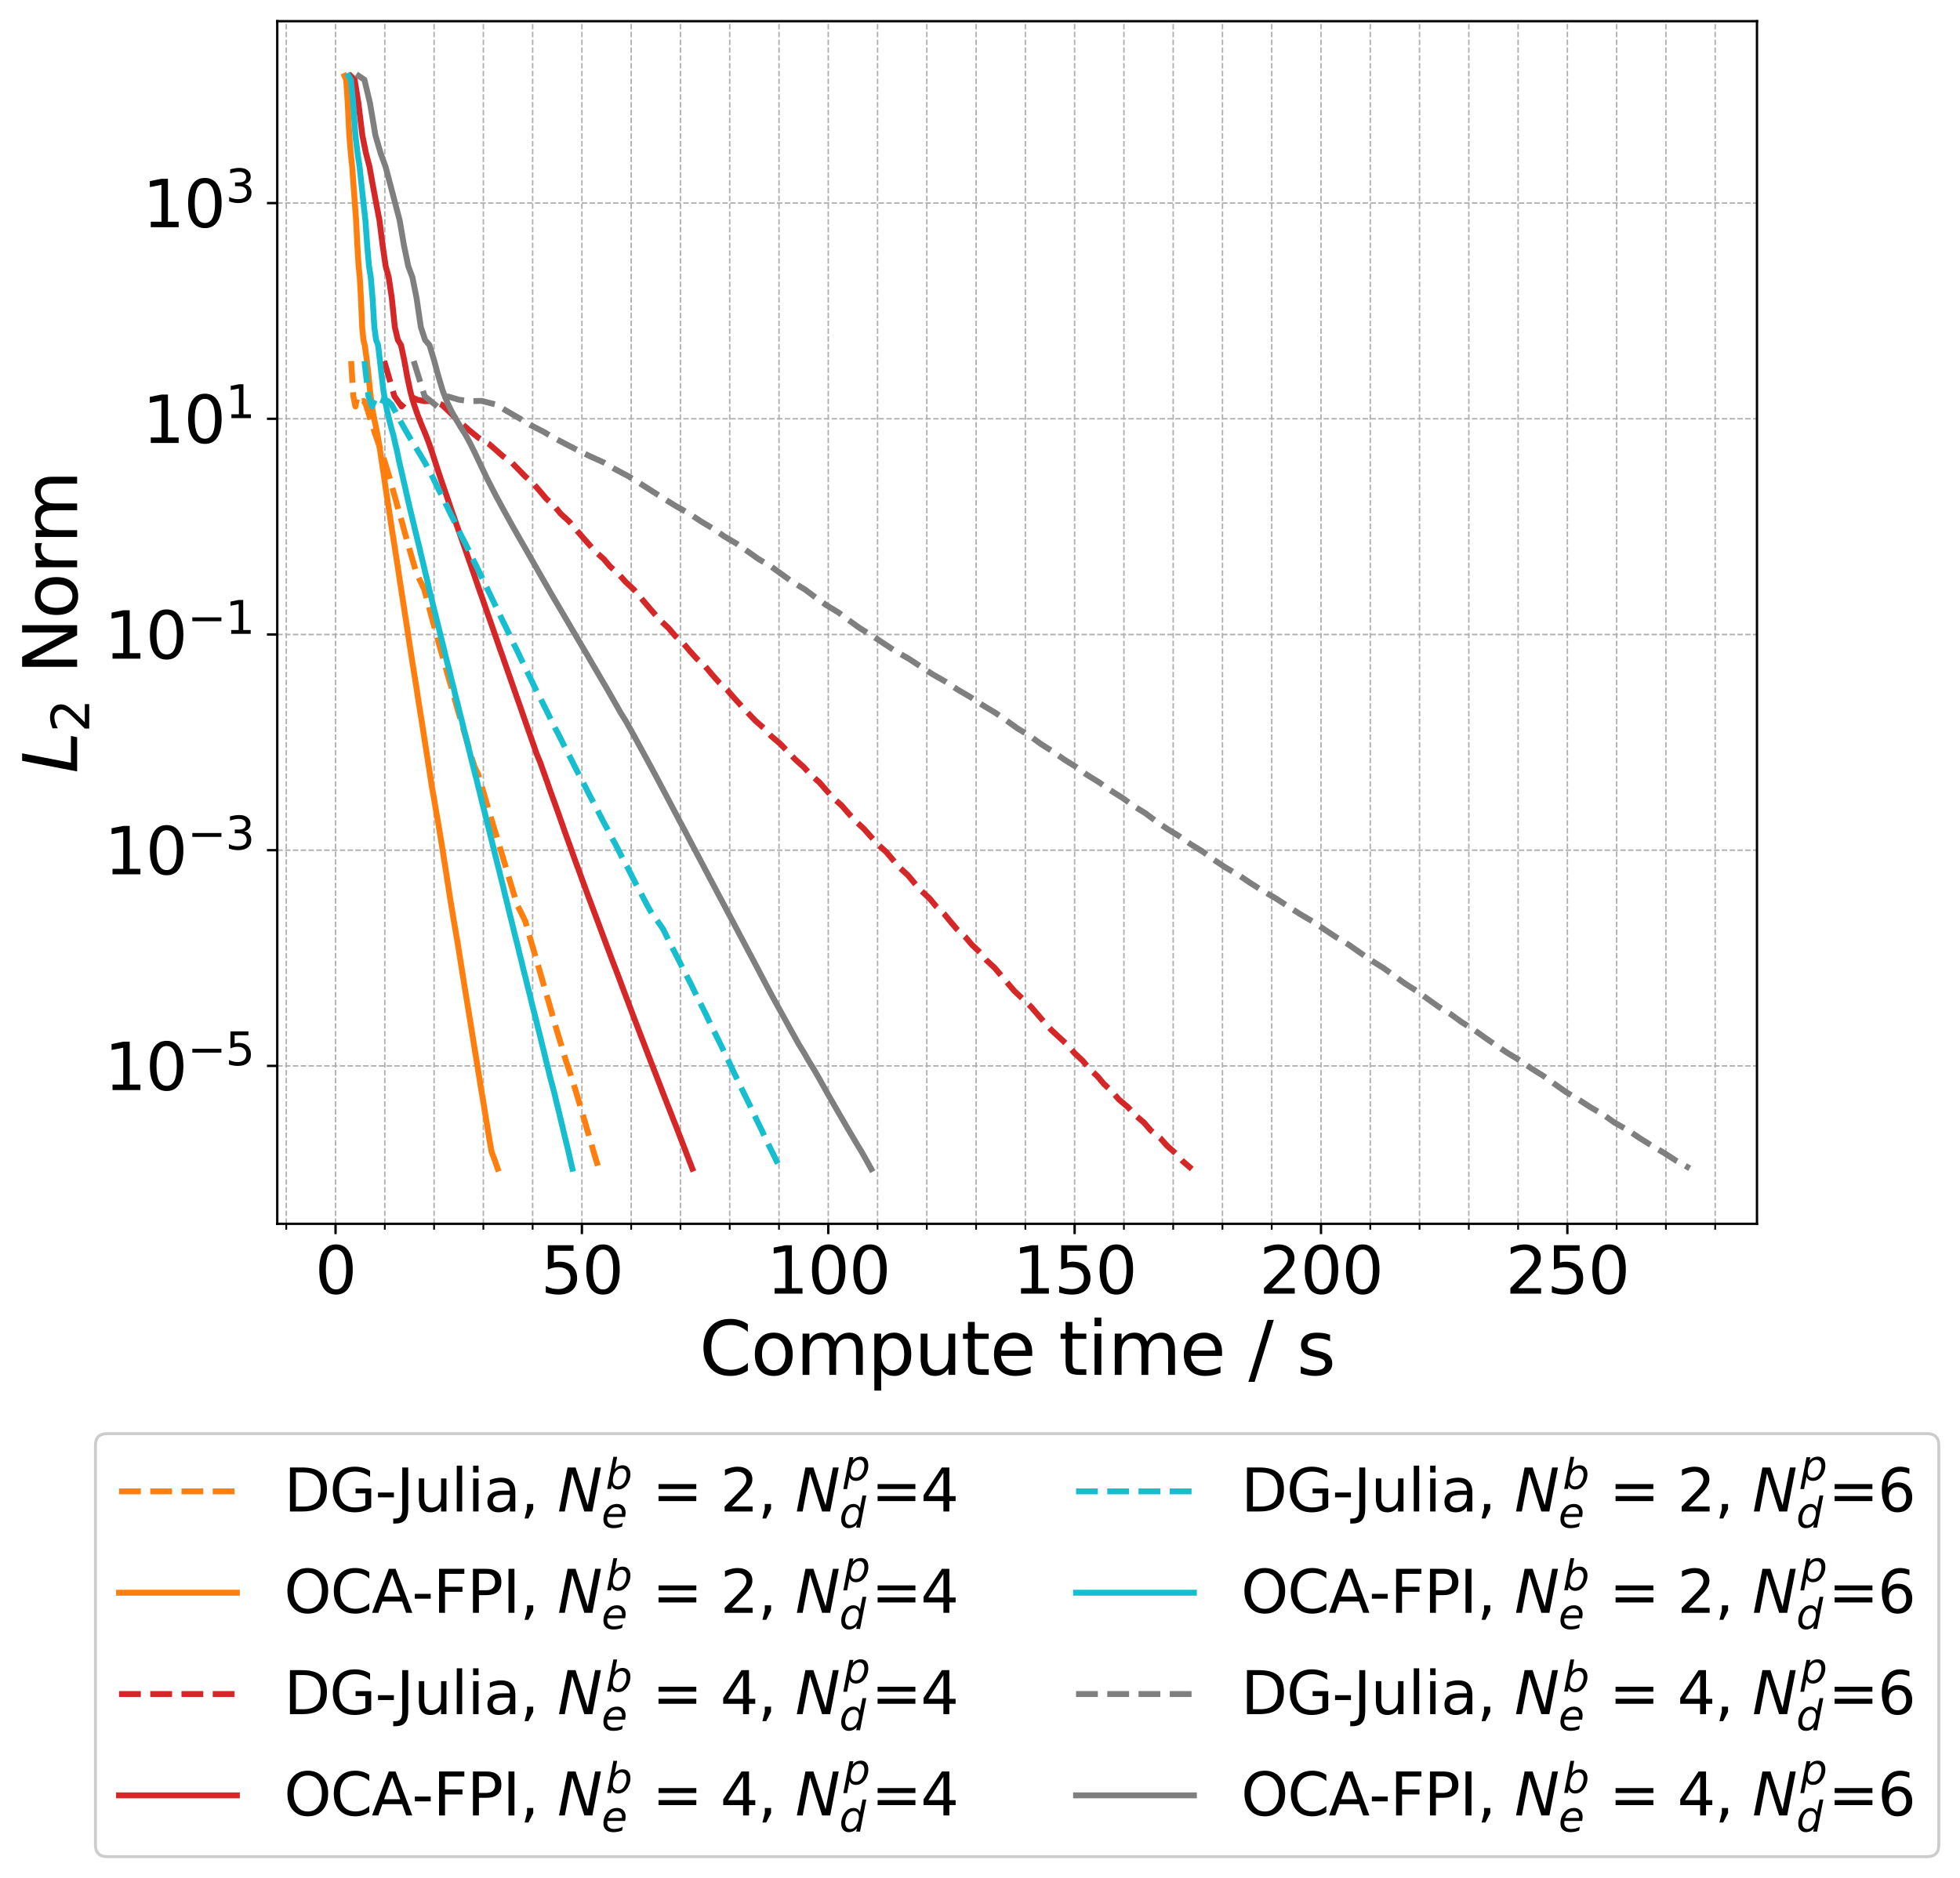<?xml version="1.0" encoding="utf-8" standalone="no"?>
<!DOCTYPE svg PUBLIC "-//W3C//DTD SVG 1.1//EN"
  "http://www.w3.org/Graphics/SVG/1.1/DTD/svg11.dtd">
<svg xmlns:xlink="http://www.w3.org/1999/xlink" width="665.195pt" height="637.476pt" viewBox="0 0 665.195 637.476" xmlns="http://www.w3.org/2000/svg" version="1.1">
 <defs>
  <style type="text/css">*{stroke-linejoin: round; stroke-linecap: butt}</style>
 </defs>
 <g id="figure_1">
  <g id="patch_1">
   <path d="M 0 637.476 
L 665.195 637.476 
L 665.195 0 
L 0 0 
z
" style="fill: #ffffff"/>
  </g>
  <g id="axes_1">
   <g id="patch_2">
    <path d="M 94.095 415.44 
L 596.295 415.44 
L 596.295 7.2 
L 94.095 7.2 
z
" style="fill: #ffffff"/>
   </g>
   <g id="matplotlib.axis_1">
    <g id="xtick_1">
     <g id="line2d_1">
      <path d="M 113.876 415.44 
L 113.876 7.2 
" clip-path="url(#p7edab640cc)" style="fill: none; stroke-dasharray: 1.85,0.8; stroke-dashoffset: 0; stroke: #b0b0b0; stroke-width: 0.5"/>
     </g>
     <g id="line2d_2">
      <defs>
       <path id="m7109c2eb59" d="M 0 0 
L 0 3.5 
" style="stroke: #000000; stroke-width: 0.8"/>
      </defs>
      <g>
       <use xlink:href="#m7109c2eb59" x="113.876" y="415.44" style="stroke: #000000; stroke-width: 0.8"/>
      </g>
     </g>
     <g id="text_1">
      <!-- 0 -->
      <g transform="translate(106.877 439.157) scale(0.22 -0.22)">
       <defs>
        <path id="DejaVuSans-30" d="M 2034 4250 
Q 1547 4250 1301 3770 
Q 1056 3291 1056 2328 
Q 1056 1369 1301 889 
Q 1547 409 2034 409 
Q 2525 409 2770 889 
Q 3016 1369 3016 2328 
Q 3016 3291 2770 3770 
Q 2525 4250 2034 4250 
z
M 2034 4750 
Q 2819 4750 3233 4129 
Q 3647 3509 3647 2328 
Q 3647 1150 3233 529 
Q 2819 -91 2034 -91 
Q 1250 -91 836 529 
Q 422 1150 422 2328 
Q 422 3509 836 4129 
Q 1250 4750 2034 4750 
z
" transform="scale(0.016)"/>
       </defs>
       <use xlink:href="#DejaVuSans-30"/>
      </g>
     </g>
    </g>
    <g id="xtick_2">
     <g id="line2d_3">
      <path d="M 197.488 415.44 
L 197.488 7.2 
" clip-path="url(#p7edab640cc)" style="fill: none; stroke-dasharray: 1.85,0.8; stroke-dashoffset: 0; stroke: #b0b0b0; stroke-width: 0.5"/>
     </g>
     <g id="line2d_4">
      <g>
       <use xlink:href="#m7109c2eb59" x="197.488" y="415.44" style="stroke: #000000; stroke-width: 0.8"/>
      </g>
     </g>
     <g id="text_2">
      <!-- 50 -->
      <g transform="translate(183.491 439.157) scale(0.22 -0.22)">
       <defs>
        <path id="DejaVuSans-35" d="M 691 4666 
L 3169 4666 
L 3169 4134 
L 1269 4134 
L 1269 2991 
Q 1406 3038 1543 3061 
Q 1681 3084 1819 3084 
Q 2600 3084 3056 2656 
Q 3513 2228 3513 1497 
Q 3513 744 3044 326 
Q 2575 -91 1722 -91 
Q 1428 -91 1123 -41 
Q 819 9 494 109 
L 494 744 
Q 775 591 1075 516 
Q 1375 441 1709 441 
Q 2250 441 2565 725 
Q 2881 1009 2881 1497 
Q 2881 1984 2565 2268 
Q 2250 2553 1709 2553 
Q 1456 2553 1204 2497 
Q 953 2441 691 2322 
L 691 4666 
z
" transform="scale(0.016)"/>
       </defs>
       <use xlink:href="#DejaVuSans-35"/>
       <use xlink:href="#DejaVuSans-30" x="63.623"/>
      </g>
     </g>
    </g>
    <g id="xtick_3">
     <g id="line2d_5">
      <path d="M 281.101 415.44 
L 281.101 7.2 
" clip-path="url(#p7edab640cc)" style="fill: none; stroke-dasharray: 1.85,0.8; stroke-dashoffset: 0; stroke: #b0b0b0; stroke-width: 0.5"/>
     </g>
     <g id="line2d_6">
      <g>
       <use xlink:href="#m7109c2eb59" x="281.101" y="415.44" style="stroke: #000000; stroke-width: 0.8"/>
      </g>
     </g>
     <g id="text_3">
      <!-- 100 -->
      <g transform="translate(260.105 439.157) scale(0.22 -0.22)">
       <defs>
        <path id="DejaVuSans-31" d="M 794 531 
L 1825 531 
L 1825 4091 
L 703 3866 
L 703 4441 
L 1819 4666 
L 2450 4666 
L 2450 531 
L 3481 531 
L 3481 0 
L 794 0 
L 794 531 
z
" transform="scale(0.016)"/>
       </defs>
       <use xlink:href="#DejaVuSans-31"/>
       <use xlink:href="#DejaVuSans-30" x="63.623"/>
       <use xlink:href="#DejaVuSans-30" x="127.246"/>
      </g>
     </g>
    </g>
    <g id="xtick_4">
     <g id="line2d_7">
      <path d="M 364.714 415.44 
L 364.714 7.2 
" clip-path="url(#p7edab640cc)" style="fill: none; stroke-dasharray: 1.85,0.8; stroke-dashoffset: 0; stroke: #b0b0b0; stroke-width: 0.5"/>
     </g>
     <g id="line2d_8">
      <g>
       <use xlink:href="#m7109c2eb59" x="364.714" y="415.44" style="stroke: #000000; stroke-width: 0.8"/>
      </g>
     </g>
     <g id="text_4">
      <!-- 150 -->
      <g transform="translate(343.718 439.157) scale(0.22 -0.22)">
       <use xlink:href="#DejaVuSans-31"/>
       <use xlink:href="#DejaVuSans-35" x="63.623"/>
       <use xlink:href="#DejaVuSans-30" x="127.246"/>
      </g>
     </g>
    </g>
    <g id="xtick_5">
     <g id="line2d_9">
      <path d="M 448.327 415.44 
L 448.327 7.2 
" clip-path="url(#p7edab640cc)" style="fill: none; stroke-dasharray: 1.85,0.8; stroke-dashoffset: 0; stroke: #b0b0b0; stroke-width: 0.5"/>
     </g>
     <g id="line2d_10">
      <g>
       <use xlink:href="#m7109c2eb59" x="448.327" y="415.44" style="stroke: #000000; stroke-width: 0.8"/>
      </g>
     </g>
     <g id="text_5">
      <!-- 200 -->
      <g transform="translate(427.33 439.157) scale(0.22 -0.22)">
       <defs>
        <path id="DejaVuSans-32" d="M 1228 531 
L 3431 531 
L 3431 0 
L 469 0 
L 469 531 
Q 828 903 1448 1529 
Q 2069 2156 2228 2338 
Q 2531 2678 2651 2914 
Q 2772 3150 2772 3378 
Q 2772 3750 2511 3984 
Q 2250 4219 1831 4219 
Q 1534 4219 1204 4116 
Q 875 4013 500 3803 
L 500 4441 
Q 881 4594 1212 4672 
Q 1544 4750 1819 4750 
Q 2544 4750 2975 4387 
Q 3406 4025 3406 3419 
Q 3406 3131 3298 2873 
Q 3191 2616 2906 2266 
Q 2828 2175 2409 1742 
Q 1991 1309 1228 531 
z
" transform="scale(0.016)"/>
       </defs>
       <use xlink:href="#DejaVuSans-32"/>
       <use xlink:href="#DejaVuSans-30" x="63.623"/>
       <use xlink:href="#DejaVuSans-30" x="127.246"/>
      </g>
     </g>
    </g>
    <g id="xtick_6">
     <g id="line2d_11">
      <path d="M 531.939 415.44 
L 531.939 7.2 
" clip-path="url(#p7edab640cc)" style="fill: none; stroke-dasharray: 1.85,0.8; stroke-dashoffset: 0; stroke: #b0b0b0; stroke-width: 0.5"/>
     </g>
     <g id="line2d_12">
      <g>
       <use xlink:href="#m7109c2eb59" x="531.939" y="415.44" style="stroke: #000000; stroke-width: 0.8"/>
      </g>
     </g>
     <g id="text_6">
      <!-- 250 -->
      <g transform="translate(510.943 439.157) scale(0.22 -0.22)">
       <use xlink:href="#DejaVuSans-32"/>
       <use xlink:href="#DejaVuSans-35" x="63.623"/>
       <use xlink:href="#DejaVuSans-30" x="127.246"/>
      </g>
     </g>
    </g>
    <g id="xtick_7">
     <g id="line2d_13">
      <path d="M 97.153 415.44 
L 97.153 7.2 
" clip-path="url(#p7edab640cc)" style="fill: none; stroke-dasharray: 1.85,0.8; stroke-dashoffset: 0; stroke: #b0b0b0; stroke-width: 0.5"/>
     </g>
     <g id="line2d_14">
      <defs>
       <path id="mfd0fcdc71a" d="M 0 0 
L 0 2 
" style="stroke: #000000; stroke-width: 0.6"/>
      </defs>
      <g>
       <use xlink:href="#mfd0fcdc71a" x="97.153" y="415.44" style="stroke: #000000; stroke-width: 0.6"/>
      </g>
     </g>
    </g>
    <g id="xtick_8">
     <g id="line2d_15">
      <path d="M 130.598 415.44 
L 130.598 7.2 
" clip-path="url(#p7edab640cc)" style="fill: none; stroke-dasharray: 1.85,0.8; stroke-dashoffset: 0; stroke: #b0b0b0; stroke-width: 0.5"/>
     </g>
     <g id="line2d_16">
      <g>
       <use xlink:href="#mfd0fcdc71a" x="130.598" y="415.44" style="stroke: #000000; stroke-width: 0.6"/>
      </g>
     </g>
    </g>
    <g id="xtick_9">
     <g id="line2d_17">
      <path d="M 147.321 415.44 
L 147.321 7.2 
" clip-path="url(#p7edab640cc)" style="fill: none; stroke-dasharray: 1.85,0.8; stroke-dashoffset: 0; stroke: #b0b0b0; stroke-width: 0.5"/>
     </g>
     <g id="line2d_18">
      <g>
       <use xlink:href="#mfd0fcdc71a" x="147.321" y="415.44" style="stroke: #000000; stroke-width: 0.6"/>
      </g>
     </g>
    </g>
    <g id="xtick_10">
     <g id="line2d_19">
      <path d="M 164.043 415.44 
L 164.043 7.2 
" clip-path="url(#p7edab640cc)" style="fill: none; stroke-dasharray: 1.85,0.8; stroke-dashoffset: 0; stroke: #b0b0b0; stroke-width: 0.5"/>
     </g>
     <g id="line2d_20">
      <g>
       <use xlink:href="#mfd0fcdc71a" x="164.043" y="415.44" style="stroke: #000000; stroke-width: 0.6"/>
      </g>
     </g>
    </g>
    <g id="xtick_11">
     <g id="line2d_21">
      <path d="M 180.766 415.44 
L 180.766 7.2 
" clip-path="url(#p7edab640cc)" style="fill: none; stroke-dasharray: 1.85,0.8; stroke-dashoffset: 0; stroke: #b0b0b0; stroke-width: 0.5"/>
     </g>
     <g id="line2d_22">
      <g>
       <use xlink:href="#mfd0fcdc71a" x="180.766" y="415.44" style="stroke: #000000; stroke-width: 0.6"/>
      </g>
     </g>
    </g>
    <g id="xtick_12">
     <g id="line2d_23">
      <path d="M 214.211 415.44 
L 214.211 7.2 
" clip-path="url(#p7edab640cc)" style="fill: none; stroke-dasharray: 1.85,0.8; stroke-dashoffset: 0; stroke: #b0b0b0; stroke-width: 0.5"/>
     </g>
     <g id="line2d_24">
      <g>
       <use xlink:href="#mfd0fcdc71a" x="214.211" y="415.44" style="stroke: #000000; stroke-width: 0.6"/>
      </g>
     </g>
    </g>
    <g id="xtick_13">
     <g id="line2d_25">
      <path d="M 230.934 415.44 
L 230.934 7.2 
" clip-path="url(#p7edab640cc)" style="fill: none; stroke-dasharray: 1.85,0.8; stroke-dashoffset: 0; stroke: #b0b0b0; stroke-width: 0.5"/>
     </g>
     <g id="line2d_26">
      <g>
       <use xlink:href="#mfd0fcdc71a" x="230.934" y="415.44" style="stroke: #000000; stroke-width: 0.6"/>
      </g>
     </g>
    </g>
    <g id="xtick_14">
     <g id="line2d_27">
      <path d="M 247.656 415.44 
L 247.656 7.2 
" clip-path="url(#p7edab640cc)" style="fill: none; stroke-dasharray: 1.85,0.8; stroke-dashoffset: 0; stroke: #b0b0b0; stroke-width: 0.5"/>
     </g>
     <g id="line2d_28">
      <g>
       <use xlink:href="#mfd0fcdc71a" x="247.656" y="415.44" style="stroke: #000000; stroke-width: 0.6"/>
      </g>
     </g>
    </g>
    <g id="xtick_15">
     <g id="line2d_29">
      <path d="M 264.379 415.44 
L 264.379 7.2 
" clip-path="url(#p7edab640cc)" style="fill: none; stroke-dasharray: 1.85,0.8; stroke-dashoffset: 0; stroke: #b0b0b0; stroke-width: 0.5"/>
     </g>
     <g id="line2d_30">
      <g>
       <use xlink:href="#mfd0fcdc71a" x="264.379" y="415.44" style="stroke: #000000; stroke-width: 0.6"/>
      </g>
     </g>
    </g>
    <g id="xtick_16">
     <g id="line2d_31">
      <path d="M 297.824 415.44 
L 297.824 7.2 
" clip-path="url(#p7edab640cc)" style="fill: none; stroke-dasharray: 1.85,0.8; stroke-dashoffset: 0; stroke: #b0b0b0; stroke-width: 0.5"/>
     </g>
     <g id="line2d_32">
      <g>
       <use xlink:href="#mfd0fcdc71a" x="297.824" y="415.44" style="stroke: #000000; stroke-width: 0.6"/>
      </g>
     </g>
    </g>
    <g id="xtick_17">
     <g id="line2d_33">
      <path d="M 314.546 415.44 
L 314.546 7.2 
" clip-path="url(#p7edab640cc)" style="fill: none; stroke-dasharray: 1.85,0.8; stroke-dashoffset: 0; stroke: #b0b0b0; stroke-width: 0.5"/>
     </g>
     <g id="line2d_34">
      <g>
       <use xlink:href="#mfd0fcdc71a" x="314.546" y="415.44" style="stroke: #000000; stroke-width: 0.6"/>
      </g>
     </g>
    </g>
    <g id="xtick_18">
     <g id="line2d_35">
      <path d="M 331.269 415.44 
L 331.269 7.2 
" clip-path="url(#p7edab640cc)" style="fill: none; stroke-dasharray: 1.85,0.8; stroke-dashoffset: 0; stroke: #b0b0b0; stroke-width: 0.5"/>
     </g>
     <g id="line2d_36">
      <g>
       <use xlink:href="#mfd0fcdc71a" x="331.269" y="415.44" style="stroke: #000000; stroke-width: 0.6"/>
      </g>
     </g>
    </g>
    <g id="xtick_19">
     <g id="line2d_37">
      <path d="M 347.991 415.44 
L 347.991 7.2 
" clip-path="url(#p7edab640cc)" style="fill: none; stroke-dasharray: 1.85,0.8; stroke-dashoffset: 0; stroke: #b0b0b0; stroke-width: 0.5"/>
     </g>
     <g id="line2d_38">
      <g>
       <use xlink:href="#mfd0fcdc71a" x="347.991" y="415.44" style="stroke: #000000; stroke-width: 0.6"/>
      </g>
     </g>
    </g>
    <g id="xtick_20">
     <g id="line2d_39">
      <path d="M 381.436 415.44 
L 381.436 7.2 
" clip-path="url(#p7edab640cc)" style="fill: none; stroke-dasharray: 1.85,0.8; stroke-dashoffset: 0; stroke: #b0b0b0; stroke-width: 0.5"/>
     </g>
     <g id="line2d_40">
      <g>
       <use xlink:href="#mfd0fcdc71a" x="381.436" y="415.44" style="stroke: #000000; stroke-width: 0.6"/>
      </g>
     </g>
    </g>
    <g id="xtick_21">
     <g id="line2d_41">
      <path d="M 398.159 415.44 
L 398.159 7.2 
" clip-path="url(#p7edab640cc)" style="fill: none; stroke-dasharray: 1.85,0.8; stroke-dashoffset: 0; stroke: #b0b0b0; stroke-width: 0.5"/>
     </g>
     <g id="line2d_42">
      <g>
       <use xlink:href="#mfd0fcdc71a" x="398.159" y="415.44" style="stroke: #000000; stroke-width: 0.6"/>
      </g>
     </g>
    </g>
    <g id="xtick_22">
     <g id="line2d_43">
      <path d="M 414.881 415.44 
L 414.881 7.2 
" clip-path="url(#p7edab640cc)" style="fill: none; stroke-dasharray: 1.85,0.8; stroke-dashoffset: 0; stroke: #b0b0b0; stroke-width: 0.5"/>
     </g>
     <g id="line2d_44">
      <g>
       <use xlink:href="#mfd0fcdc71a" x="414.881" y="415.44" style="stroke: #000000; stroke-width: 0.6"/>
      </g>
     </g>
    </g>
    <g id="xtick_23">
     <g id="line2d_45">
      <path d="M 431.604 415.44 
L 431.604 7.2 
" clip-path="url(#p7edab640cc)" style="fill: none; stroke-dasharray: 1.85,0.8; stroke-dashoffset: 0; stroke: #b0b0b0; stroke-width: 0.5"/>
     </g>
     <g id="line2d_46">
      <g>
       <use xlink:href="#mfd0fcdc71a" x="431.604" y="415.44" style="stroke: #000000; stroke-width: 0.6"/>
      </g>
     </g>
    </g>
    <g id="xtick_24">
     <g id="line2d_47">
      <path d="M 465.049 415.44 
L 465.049 7.2 
" clip-path="url(#p7edab640cc)" style="fill: none; stroke-dasharray: 1.85,0.8; stroke-dashoffset: 0; stroke: #b0b0b0; stroke-width: 0.5"/>
     </g>
     <g id="line2d_48">
      <g>
       <use xlink:href="#mfd0fcdc71a" x="465.049" y="415.44" style="stroke: #000000; stroke-width: 0.6"/>
      </g>
     </g>
    </g>
    <g id="xtick_25">
     <g id="line2d_49">
      <path d="M 481.772 415.44 
L 481.772 7.2 
" clip-path="url(#p7edab640cc)" style="fill: none; stroke-dasharray: 1.85,0.8; stroke-dashoffset: 0; stroke: #b0b0b0; stroke-width: 0.5"/>
     </g>
     <g id="line2d_50">
      <g>
       <use xlink:href="#mfd0fcdc71a" x="481.772" y="415.44" style="stroke: #000000; stroke-width: 0.6"/>
      </g>
     </g>
    </g>
    <g id="xtick_26">
     <g id="line2d_51">
      <path d="M 498.494 415.44 
L 498.494 7.2 
" clip-path="url(#p7edab640cc)" style="fill: none; stroke-dasharray: 1.85,0.8; stroke-dashoffset: 0; stroke: #b0b0b0; stroke-width: 0.5"/>
     </g>
     <g id="line2d_52">
      <g>
       <use xlink:href="#mfd0fcdc71a" x="498.494" y="415.44" style="stroke: #000000; stroke-width: 0.6"/>
      </g>
     </g>
    </g>
    <g id="xtick_27">
     <g id="line2d_53">
      <path d="M 515.217 415.44 
L 515.217 7.2 
" clip-path="url(#p7edab640cc)" style="fill: none; stroke-dasharray: 1.85,0.8; stroke-dashoffset: 0; stroke: #b0b0b0; stroke-width: 0.5"/>
     </g>
     <g id="line2d_54">
      <g>
       <use xlink:href="#mfd0fcdc71a" x="515.217" y="415.44" style="stroke: #000000; stroke-width: 0.6"/>
      </g>
     </g>
    </g>
    <g id="xtick_28">
     <g id="line2d_55">
      <path d="M 548.662 415.44 
L 548.662 7.2 
" clip-path="url(#p7edab640cc)" style="fill: none; stroke-dasharray: 1.85,0.8; stroke-dashoffset: 0; stroke: #b0b0b0; stroke-width: 0.5"/>
     </g>
     <g id="line2d_56">
      <g>
       <use xlink:href="#mfd0fcdc71a" x="548.662" y="415.44" style="stroke: #000000; stroke-width: 0.6"/>
      </g>
     </g>
    </g>
    <g id="xtick_29">
     <g id="line2d_57">
      <path d="M 565.384 415.44 
L 565.384 7.2 
" clip-path="url(#p7edab640cc)" style="fill: none; stroke-dasharray: 1.85,0.8; stroke-dashoffset: 0; stroke: #b0b0b0; stroke-width: 0.5"/>
     </g>
     <g id="line2d_58">
      <g>
       <use xlink:href="#mfd0fcdc71a" x="565.384" y="415.44" style="stroke: #000000; stroke-width: 0.6"/>
      </g>
     </g>
    </g>
    <g id="xtick_30">
     <g id="line2d_59">
      <path d="M 582.107 415.44 
L 582.107 7.2 
" clip-path="url(#p7edab640cc)" style="fill: none; stroke-dasharray: 1.85,0.8; stroke-dashoffset: 0; stroke: #b0b0b0; stroke-width: 0.5"/>
     </g>
     <g id="line2d_60">
      <g>
       <use xlink:href="#mfd0fcdc71a" x="582.107" y="415.44" style="stroke: #000000; stroke-width: 0.6"/>
      </g>
     </g>
    </g>
    <g id="text_7">
     <!-- Compute time / s -->
     <g transform="translate(237.312 466.728) scale(0.25 -0.25)">
      <defs>
       <path id="DejaVuSans-43" d="M 4122 4306 
L 4122 3641 
Q 3803 3938 3442 4084 
Q 3081 4231 2675 4231 
Q 1875 4231 1450 3742 
Q 1025 3253 1025 2328 
Q 1025 1406 1450 917 
Q 1875 428 2675 428 
Q 3081 428 3442 575 
Q 3803 722 4122 1019 
L 4122 359 
Q 3791 134 3420 21 
Q 3050 -91 2638 -91 
Q 1578 -91 968 557 
Q 359 1206 359 2328 
Q 359 3453 968 4101 
Q 1578 4750 2638 4750 
Q 3056 4750 3426 4639 
Q 3797 4528 4122 4306 
z
" transform="scale(0.016)"/>
       <path id="DejaVuSans-6f" d="M 1959 3097 
Q 1497 3097 1228 2736 
Q 959 2375 959 1747 
Q 959 1119 1226 758 
Q 1494 397 1959 397 
Q 2419 397 2687 759 
Q 2956 1122 2956 1747 
Q 2956 2369 2687 2733 
Q 2419 3097 1959 3097 
z
M 1959 3584 
Q 2709 3584 3137 3096 
Q 3566 2609 3566 1747 
Q 3566 888 3137 398 
Q 2709 -91 1959 -91 
Q 1206 -91 779 398 
Q 353 888 353 1747 
Q 353 2609 779 3096 
Q 1206 3584 1959 3584 
z
" transform="scale(0.016)"/>
       <path id="DejaVuSans-6d" d="M 3328 2828 
Q 3544 3216 3844 3400 
Q 4144 3584 4550 3584 
Q 5097 3584 5394 3201 
Q 5691 2819 5691 2113 
L 5691 0 
L 5113 0 
L 5113 2094 
Q 5113 2597 4934 2840 
Q 4756 3084 4391 3084 
Q 3944 3084 3684 2787 
Q 3425 2491 3425 1978 
L 3425 0 
L 2847 0 
L 2847 2094 
Q 2847 2600 2669 2842 
Q 2491 3084 2119 3084 
Q 1678 3084 1418 2786 
Q 1159 2488 1159 1978 
L 1159 0 
L 581 0 
L 581 3500 
L 1159 3500 
L 1159 2956 
Q 1356 3278 1631 3431 
Q 1906 3584 2284 3584 
Q 2666 3584 2933 3390 
Q 3200 3197 3328 2828 
z
" transform="scale(0.016)"/>
       <path id="DejaVuSans-70" d="M 1159 525 
L 1159 -1331 
L 581 -1331 
L 581 3500 
L 1159 3500 
L 1159 2969 
Q 1341 3281 1617 3432 
Q 1894 3584 2278 3584 
Q 2916 3584 3314 3078 
Q 3713 2572 3713 1747 
Q 3713 922 3314 415 
Q 2916 -91 2278 -91 
Q 1894 -91 1617 61 
Q 1341 213 1159 525 
z
M 3116 1747 
Q 3116 2381 2855 2742 
Q 2594 3103 2138 3103 
Q 1681 3103 1420 2742 
Q 1159 2381 1159 1747 
Q 1159 1113 1420 752 
Q 1681 391 2138 391 
Q 2594 391 2855 752 
Q 3116 1113 3116 1747 
z
" transform="scale(0.016)"/>
       <path id="DejaVuSans-75" d="M 544 1381 
L 544 3500 
L 1119 3500 
L 1119 1403 
Q 1119 906 1312 657 
Q 1506 409 1894 409 
Q 2359 409 2629 706 
Q 2900 1003 2900 1516 
L 2900 3500 
L 3475 3500 
L 3475 0 
L 2900 0 
L 2900 538 
Q 2691 219 2414 64 
Q 2138 -91 1772 -91 
Q 1169 -91 856 284 
Q 544 659 544 1381 
z
M 1991 3584 
L 1991 3584 
z
" transform="scale(0.016)"/>
       <path id="DejaVuSans-74" d="M 1172 4494 
L 1172 3500 
L 2356 3500 
L 2356 3053 
L 1172 3053 
L 1172 1153 
Q 1172 725 1289 603 
Q 1406 481 1766 481 
L 2356 481 
L 2356 0 
L 1766 0 
Q 1100 0 847 248 
Q 594 497 594 1153 
L 594 3053 
L 172 3053 
L 172 3500 
L 594 3500 
L 594 4494 
L 1172 4494 
z
" transform="scale(0.016)"/>
       <path id="DejaVuSans-65" d="M 3597 1894 
L 3597 1613 
L 953 1613 
Q 991 1019 1311 708 
Q 1631 397 2203 397 
Q 2534 397 2845 478 
Q 3156 559 3463 722 
L 3463 178 
Q 3153 47 2828 -22 
Q 2503 -91 2169 -91 
Q 1331 -91 842 396 
Q 353 884 353 1716 
Q 353 2575 817 3079 
Q 1281 3584 2069 3584 
Q 2775 3584 3186 3129 
Q 3597 2675 3597 1894 
z
M 3022 2063 
Q 3016 2534 2758 2815 
Q 2500 3097 2075 3097 
Q 1594 3097 1305 2825 
Q 1016 2553 972 2059 
L 3022 2063 
z
" transform="scale(0.016)"/>
       <path id="DejaVuSans-20" transform="scale(0.016)"/>
       <path id="DejaVuSans-69" d="M 603 3500 
L 1178 3500 
L 1178 0 
L 603 0 
L 603 3500 
z
M 603 4863 
L 1178 4863 
L 1178 4134 
L 603 4134 
L 603 4863 
z
" transform="scale(0.016)"/>
       <path id="DejaVuSans-2f" d="M 1625 4666 
L 2156 4666 
L 531 -594 
L 0 -594 
L 1625 4666 
z
" transform="scale(0.016)"/>
       <path id="DejaVuSans-73" d="M 2834 3397 
L 2834 2853 
Q 2591 2978 2328 3040 
Q 2066 3103 1784 3103 
Q 1356 3103 1142 2972 
Q 928 2841 928 2578 
Q 928 2378 1081 2264 
Q 1234 2150 1697 2047 
L 1894 2003 
Q 2506 1872 2764 1633 
Q 3022 1394 3022 966 
Q 3022 478 2636 193 
Q 2250 -91 1575 -91 
Q 1294 -91 989 -36 
Q 684 19 347 128 
L 347 722 
Q 666 556 975 473 
Q 1284 391 1588 391 
Q 1994 391 2212 530 
Q 2431 669 2431 922 
Q 2431 1156 2273 1281 
Q 2116 1406 1581 1522 
L 1381 1569 
Q 847 1681 609 1914 
Q 372 2147 372 2553 
Q 372 3047 722 3315 
Q 1072 3584 1716 3584 
Q 2034 3584 2315 3537 
Q 2597 3491 2834 3397 
z
" transform="scale(0.016)"/>
      </defs>
      <use xlink:href="#DejaVuSans-43"/>
      <use xlink:href="#DejaVuSans-6f" x="69.824"/>
      <use xlink:href="#DejaVuSans-6d" x="131.006"/>
      <use xlink:href="#DejaVuSans-70" x="228.418"/>
      <use xlink:href="#DejaVuSans-75" x="291.895"/>
      <use xlink:href="#DejaVuSans-74" x="355.273"/>
      <use xlink:href="#DejaVuSans-65" x="394.482"/>
      <use xlink:href="#DejaVuSans-20" x="456.006"/>
      <use xlink:href="#DejaVuSans-74" x="487.793"/>
      <use xlink:href="#DejaVuSans-69" x="527.002"/>
      <use xlink:href="#DejaVuSans-6d" x="554.785"/>
      <use xlink:href="#DejaVuSans-65" x="652.197"/>
      <use xlink:href="#DejaVuSans-20" x="713.721"/>
      <use xlink:href="#DejaVuSans-2f" x="745.508"/>
      <use xlink:href="#DejaVuSans-20" x="779.199"/>
      <use xlink:href="#DejaVuSans-73" x="810.986"/>
     </g>
    </g>
   </g>
   <g id="matplotlib.axis_2">
    <g id="ytick_1">
     <g id="line2d_61">
      <path d="M 94.095 361.842 
L 596.295 361.842 
" clip-path="url(#p7edab640cc)" style="fill: none; stroke-dasharray: 1.85,0.8; stroke-dashoffset: 0; stroke: #b0b0b0; stroke-width: 0.5"/>
     </g>
     <g id="line2d_62">
      <defs>
       <path id="m723c4fd034" d="M 0 0 
L -3.5 0 
" style="stroke: #000000; stroke-width: 0.8"/>
      </defs>
      <g>
       <use xlink:href="#m723c4fd034" x="94.095" y="361.842" style="stroke: #000000; stroke-width: 0.8"/>
      </g>
     </g>
     <g id="text_8">
      <!-- $\mathdefault{10^{-5}}$ -->
      <g transform="translate(35.395 370.201) scale(0.22 -0.22)">
       <defs>
        <path id="DejaVuSans-2212" d="M 678 2272 
L 4684 2272 
L 4684 1741 
L 678 1741 
L 678 2272 
z
" transform="scale(0.016)"/>
       </defs>
       <use xlink:href="#DejaVuSans-31" transform="translate(0 0.684)"/>
       <use xlink:href="#DejaVuSans-30" transform="translate(63.623 0.684)"/>
       <use xlink:href="#DejaVuSans-2212" transform="translate(128.203 38.966) scale(0.7)"/>
       <use xlink:href="#DejaVuSans-35" transform="translate(186.855 38.966) scale(0.7)"/>
      </g>
     </g>
    </g>
    <g id="ytick_2">
     <g id="line2d_63">
      <path d="M 94.095 288.616 
L 596.295 288.616 
" clip-path="url(#p7edab640cc)" style="fill: none; stroke-dasharray: 1.85,0.8; stroke-dashoffset: 0; stroke: #b0b0b0; stroke-width: 0.5"/>
     </g>
     <g id="line2d_64">
      <g>
       <use xlink:href="#m723c4fd034" x="94.095" y="288.616" style="stroke: #000000; stroke-width: 0.8"/>
      </g>
     </g>
     <g id="text_9">
      <!-- $\mathdefault{10^{-3}}$ -->
      <g transform="translate(35.395 296.974) scale(0.22 -0.22)">
       <defs>
        <path id="DejaVuSans-33" d="M 2597 2516 
Q 3050 2419 3304 2112 
Q 3559 1806 3559 1356 
Q 3559 666 3084 287 
Q 2609 -91 1734 -91 
Q 1441 -91 1130 -33 
Q 819 25 488 141 
L 488 750 
Q 750 597 1062 519 
Q 1375 441 1716 441 
Q 2309 441 2620 675 
Q 2931 909 2931 1356 
Q 2931 1769 2642 2001 
Q 2353 2234 1838 2234 
L 1294 2234 
L 1294 2753 
L 1863 2753 
Q 2328 2753 2575 2939 
Q 2822 3125 2822 3475 
Q 2822 3834 2567 4026 
Q 2313 4219 1838 4219 
Q 1578 4219 1281 4162 
Q 984 4106 628 3988 
L 628 4550 
Q 988 4650 1302 4700 
Q 1616 4750 1894 4750 
Q 2613 4750 3031 4423 
Q 3450 4097 3450 3541 
Q 3450 3153 3228 2886 
Q 3006 2619 2597 2516 
z
" transform="scale(0.016)"/>
       </defs>
       <use xlink:href="#DejaVuSans-31" transform="translate(0 0.766)"/>
       <use xlink:href="#DejaVuSans-30" transform="translate(63.623 0.766)"/>
       <use xlink:href="#DejaVuSans-2212" transform="translate(128.203 39.047) scale(0.7)"/>
       <use xlink:href="#DejaVuSans-33" transform="translate(186.855 39.047) scale(0.7)"/>
      </g>
     </g>
    </g>
    <g id="ytick_3">
     <g id="line2d_65">
      <path d="M 94.095 215.389 
L 596.295 215.389 
" clip-path="url(#p7edab640cc)" style="fill: none; stroke-dasharray: 1.85,0.8; stroke-dashoffset: 0; stroke: #b0b0b0; stroke-width: 0.5"/>
     </g>
     <g id="line2d_66">
      <g>
       <use xlink:href="#m723c4fd034" x="94.095" y="215.389" style="stroke: #000000; stroke-width: 0.8"/>
      </g>
     </g>
     <g id="text_10">
      <!-- $\mathdefault{10^{-1}}$ -->
      <g transform="translate(35.395 223.748) scale(0.22 -0.22)">
       <use xlink:href="#DejaVuSans-31" transform="translate(0 0.684)"/>
       <use xlink:href="#DejaVuSans-30" transform="translate(63.623 0.684)"/>
       <use xlink:href="#DejaVuSans-2212" transform="translate(128.203 38.966) scale(0.7)"/>
       <use xlink:href="#DejaVuSans-31" transform="translate(186.855 38.966) scale(0.7)"/>
      </g>
     </g>
    </g>
    <g id="ytick_4">
     <g id="line2d_67">
      <path d="M 94.095 142.163 
L 596.295 142.163 
" clip-path="url(#p7edab640cc)" style="fill: none; stroke-dasharray: 1.85,0.8; stroke-dashoffset: 0; stroke: #b0b0b0; stroke-width: 0.5"/>
     </g>
     <g id="line2d_68">
      <g>
       <use xlink:href="#m723c4fd034" x="94.095" y="142.163" style="stroke: #000000; stroke-width: 0.8"/>
      </g>
     </g>
     <g id="text_11">
      <!-- $\mathdefault{10^{1}}$ -->
      <g transform="translate(48.375 150.521) scale(0.22 -0.22)">
       <use xlink:href="#DejaVuSans-31" transform="translate(0 0.684)"/>
       <use xlink:href="#DejaVuSans-30" transform="translate(63.623 0.684)"/>
       <use xlink:href="#DejaVuSans-31" transform="translate(128.203 38.966) scale(0.7)"/>
      </g>
     </g>
    </g>
    <g id="ytick_5">
     <g id="line2d_69">
      <path d="M 94.095 68.936 
L 596.295 68.936 
" clip-path="url(#p7edab640cc)" style="fill: none; stroke-dasharray: 1.85,0.8; stroke-dashoffset: 0; stroke: #b0b0b0; stroke-width: 0.5"/>
     </g>
     <g id="line2d_70">
      <g>
       <use xlink:href="#m723c4fd034" x="94.095" y="68.936" style="stroke: #000000; stroke-width: 0.8"/>
      </g>
     </g>
     <g id="text_12">
      <!-- $\mathdefault{10^{3}}$ -->
      <g transform="translate(48.375 77.295) scale(0.22 -0.22)">
       <use xlink:href="#DejaVuSans-31" transform="translate(0 0.766)"/>
       <use xlink:href="#DejaVuSans-30" transform="translate(63.623 0.766)"/>
       <use xlink:href="#DejaVuSans-33" transform="translate(128.203 39.047) scale(0.7)"/>
      </g>
     </g>
    </g>
    <g id="text_13">
     <!-- $L_2$ Norm -->
     <g transform="translate(26.196 262.57) rotate(-90) scale(0.25 -0.25)">
      <defs>
       <path id="DejaVuSans-Oblique-4c" d="M 1075 4666 
L 1709 4666 
L 909 525 
L 3181 525 
L 3078 0 
L 172 0 
L 1075 4666 
z
" transform="scale(0.016)"/>
       <path id="DejaVuSans-4e" d="M 628 4666 
L 1478 4666 
L 3547 763 
L 3547 4666 
L 4159 4666 
L 4159 0 
L 3309 0 
L 1241 3903 
L 1241 0 
L 628 0 
L 628 4666 
z
" transform="scale(0.016)"/>
       <path id="DejaVuSans-72" d="M 2631 2963 
Q 2534 3019 2420 3045 
Q 2306 3072 2169 3072 
Q 1681 3072 1420 2755 
Q 1159 2438 1159 1844 
L 1159 0 
L 581 0 
L 581 3500 
L 1159 3500 
L 1159 2956 
Q 1341 3275 1631 3429 
Q 1922 3584 2338 3584 
Q 2397 3584 2469 3576 
Q 2541 3569 2628 3553 
L 2631 2963 
z
" transform="scale(0.016)"/>
      </defs>
      <use xlink:href="#DejaVuSans-Oblique-4c" transform="translate(0 0.094)"/>
      <use xlink:href="#DejaVuSans-32" transform="translate(55.713 -16.312) scale(0.7)"/>
      <use xlink:href="#DejaVuSans-20" transform="translate(102.983 0.094)"/>
      <use xlink:href="#DejaVuSans-4e" transform="translate(134.771 0.094)"/>
      <use xlink:href="#DejaVuSans-6f" transform="translate(209.575 0.094)"/>
      <use xlink:href="#DejaVuSans-72" transform="translate(270.757 0.094)"/>
      <use xlink:href="#DejaVuSans-6d" transform="translate(311.87 0.094)"/>
     </g>
    </g>
   </g>
   <g id="line2d_71">
    <path d="M 119.175 122.572 
L 119.904 134.471 
L 120.613 137.979 
L 121.324 134.595 
L 122.038 135.694 
L 122.755 136.179 
L 123.466 136.092 
L 124.173 137.352 
L 124.888 139.607 
L 125.623 142.07 
L 126.344 144.363 
L 127.065 146.528 
L 127.789 148.644 
L 128.495 150.711 
L 129.215 152.746 
L 129.916 154.811 
L 130.638 156.974 
L 131.337 159.264 
L 132.053 161.672 
L 132.766 164.167 
L 133.468 166.714 
L 134.197 169.285 
L 134.893 171.858 
L 135.597 174.422 
L 136.336 176.974 
L 137.035 179.517 
L 137.73 182.058 
L 138.461 184.604 
L 139.182 187.16 
L 139.908 189.731 
L 140.67 192.315 
L 141.446 194.913 
L 142.776 197.52 
L 144 200.133 
L 144.697 202.749 
L 145.396 205.366 
L 146.093 207.983 
L 146.799 210.598 
L 147.513 213.213 
L 148.237 215.827 
L 148.953 218.442 
L 149.669 221.058 
L 150.43 223.675 
L 151.169 226.294 
L 151.904 228.915 
L 152.67 231.536 
L 153.408 234.159 
L 154.17 236.782 
L 154.908 239.405 
L 155.647 242.028 
L 156.44 244.651 
L 157.199 247.273 
L 157.963 249.896 
L 158.727 252.519 
L 159.49 255.142 
L 160.254 257.765 
L 161.097 260.388 
L 162.361 263.012 
L 163.125 265.635 
L 163.89 268.259 
L 164.652 270.883 
L 165.416 273.506 
L 166.181 276.13 
L 166.97 278.754 
L 167.761 281.378 
L 168.55 284.001 
L 169.339 286.625 
L 170.129 289.249 
L 170.918 291.873 
L 171.712 294.496 
L 172.47 297.12 
L 173.259 299.744 
L 174.048 302.368 
L 174.866 304.992 
L 175.734 307.616 
L 177.077 310.239 
L 178.316 312.863 
L 179.025 315.487 
L 179.789 318.111 
L 180.579 320.735 
L 181.343 323.359 
L 182.104 325.982 
L 182.868 328.606 
L 183.634 331.23 
L 184.385 333.854 
L 185.149 336.478 
L 185.913 339.102 
L 186.676 341.726 
L 187.413 344.35 
L 188.151 346.973 
L 188.913 349.597 
L 189.704 352.221 
L 190.51 354.845 
L 191.256 357.469 
L 192.072 360.093 
L 192.968 362.717 
L 193.811 365.34 
L 194.676 367.964 
L 195.465 370.588 
L 196.258 373.212 
L 197.037 375.836 
L 197.803 378.459 
L 198.574 381.083 
L 199.341 383.708 
L 200.111 386.332 
L 200.883 388.955 
L 201.636 391.578 
L 202.425 394.2 
L 203.266 396.827 
" clip-path="url(#p7edab640cc)" style="fill: none; stroke-dasharray: 7.4,3.2; stroke-dashoffset: 0; stroke: #ff7f0e; stroke-width: 2"/>
   </g>
   <g id="line2d_72">
    <path d="M 116.923 25.758 
L 117.486 27.067 
L 118.013 34.913 
L 118.55 45.976 
L 119.05 52.012 
L 119.525 56.625 
L 119.989 63.095 
L 120.434 69.038 
L 120.857 74.781 
L 121.277 83.315 
L 121.702 90.344 
L 122.097 94.058 
L 122.491 101.149 
L 122.914 111.012 
L 123.336 115.419 
L 123.782 117.137 
L 124.468 122.067 
L 125.112 127.881 
L 125.603 132.884 
L 126.078 136.678 
L 126.533 139.784 
L 127.108 142.647 
L 127.638 145.142 
L 128.117 147.571 
L 128.585 150.273 
L 129.046 153.267 
L 129.513 156.419 
L 130.005 159.582 
L 130.443 162.669 
L 130.868 165.67 
L 131.322 168.61 
L 131.776 171.507 
L 132.207 174.369 
L 132.637 177.199 
L 133.05 180.006 
L 133.498 182.804 
L 133.946 185.605 
L 134.368 188.416 
L 134.816 191.238 
L 135.237 194.068 
L 135.659 196.901 
L 136.107 199.732 
L 136.528 202.561 
L 136.975 205.385 
L 137.398 208.205 
L 137.844 211.022 
L 138.266 213.837 
L 138.687 216.651 
L 139.135 219.465 
L 139.557 222.278 
L 140.003 225.093 
L 140.451 227.908 
L 140.899 230.723 
L 141.346 233.538 
L 141.767 236.353 
L 142.215 239.167 
L 142.664 241.982 
L 143.112 244.796 
L 143.552 247.609 
L 143.986 250.423 
L 144.428 253.236 
L 144.861 256.05 
L 145.304 258.863 
L 145.737 261.677 
L 146.172 264.49 
L 146.595 267.304 
L 147.127 270.117 
L 147.598 272.93 
L 148.073 275.744 
L 148.573 278.557 
L 149.048 281.371 
L 149.5 284.184 
L 149.965 286.997 
L 150.408 289.81 
L 150.848 292.624 
L 151.299 295.437 
L 151.721 298.251 
L 152.167 301.064 
L 152.59 303.877 
L 153.038 306.69 
L 153.515 309.504 
L 153.965 312.317 
L 154.465 315.129 
L 154.94 317.944 
L 155.425 320.757 
L 155.863 323.57 
L 156.311 326.38 
L 156.762 329.196 
L 157.207 332.012 
L 157.655 334.824 
L 158.104 337.628 
L 158.577 340.46 
L 159.032 343.258 
L 159.488 346.068 
L 159.933 348.887 
L 160.386 351.704 
L 160.839 354.514 
L 161.293 357.334 
L 161.756 360.15 
L 162.206 362.963 
L 162.659 365.769 
L 163.109 368.587 
L 163.583 371.401 
L 164.053 374.212 
L 164.502 377.014 
L 164.95 379.846 
L 165.425 382.641 
L 165.873 385.467 
L 166.348 388.268 
L 166.874 391.099 
L 167.926 393.876 
L 168.905 396.733 
" clip-path="url(#p7edab640cc)" style="fill: none; stroke: #ff7f0e; stroke-width: 2; stroke-linecap: square"/>
   </g>
   <g id="line2d_73">
    <path d="M 130.406 122.573 
L 133.842 134.465 
L 136.301 137.982 
L 139.276 134.598 
L 141.632 135.696 
L 144.062 136.18 
L 146.973 136.093 
L 149.879 137.352 
L 152.311 139.608 
L 154.752 142.07 
L 157.336 144.363 
L 159.796 146.528 
L 162.411 148.644 
L 165.93 150.711 
L 168.283 152.746 
L 170.61 154.81 
L 173.619 156.973 
L 175.868 159.264 
L 178.192 161.672 
L 180.997 164.167 
L 183.216 166.714 
L 185.385 169.284 
L 188.187 171.857 
L 190.323 174.421 
L 193.121 176.973 
L 195.259 179.517 
L 197.482 182.058 
L 199.728 184.604 
L 201.968 187.16 
L 204.87 189.73 
L 207.07 192.315 
L 209.995 194.912 
L 212.301 197.519 
L 215.102 200.133 
L 217.321 202.749 
L 219.537 205.366 
L 221.781 207.982 
L 224.102 210.598 
L 226.9 213.212 
L 229.117 215.827 
L 231.969 218.442 
L 234.163 221.057 
L 236.537 223.675 
L 239.419 226.294 
L 241.603 228.915 
L 243.92 231.536 
L 246.741 234.159 
L 249.032 236.782 
L 251.404 239.405 
L 253.855 242.028 
L 256.35 244.651 
L 259.332 247.273 
L 261.733 249.896 
L 264.83 252.519 
L 267.352 255.142 
L 269.855 257.765 
L 272.772 260.388 
L 275.161 263.012 
L 278.151 265.636 
L 280.429 268.259 
L 282.8 270.883 
L 285.717 273.507 
L 287.981 276.131 
L 290.379 278.754 
L 293.227 281.378 
L 295.541 284.002 
L 297.911 286.626 
L 300.807 289.249 
L 303.021 291.873 
L 305.289 294.497 
L 308.14 297.121 
L 310.341 299.745 
L 312.637 302.369 
L 315.491 304.992 
L 317.658 307.616 
L 320.434 310.24 
L 322.583 312.864 
L 324.806 315.488 
L 327.655 318.112 
L 329.879 320.736 
L 332.647 323.359 
L 334.811 325.983 
L 337.633 328.607 
L 339.829 331.231 
L 342.08 333.855 
L 344.324 336.479 
L 347.127 339.103 
L 349.878 341.727 
L 352.128 344.35 
L 354.404 346.974 
L 356.759 349.598 
L 359.578 352.222 
L 362.426 354.846 
L 364.637 357.47 
L 367.456 360.094 
L 369.64 362.718 
L 372.431 365.342 
L 374.642 367.965 
L 377.45 370.589 
L 379.696 373.212 
L 382.799 375.837 
L 385.194 378.461 
L 388.247 381.085 
L 390.512 383.708 
L 393.756 386.333 
L 396.077 388.957 
L 399.05 391.581 
L 401.413 394.203 
L 404.463 396.829 
" clip-path="url(#p7edab640cc)" style="fill: none; stroke-dasharray: 7.4,3.2; stroke-dashoffset: 0; stroke: #d62728; stroke-width: 2"/>
   </g>
   <g id="line2d_74">
    <path d="M 119.01 25.756 
L 120.364 27.066 
L 121.628 34.912 
L 122.979 45.974 
L 124.209 52.014 
L 125.414 56.628 
L 126.568 63.096 
L 127.675 69.042 
L 128.787 74.786 
L 129.862 83.318 
L 130.889 90.352 
L 131.916 94.069 
L 132.968 101.154 
L 133.995 111.014 
L 135.048 115.436 
L 136.1 117.148 
L 137.155 122.073 
L 138.209 127.885 
L 139.264 132.887 
L 140.319 136.681 
L 141.376 139.787 
L 142.429 142.651 
L 143.458 145.147 
L 144.486 147.575 
L 145.518 150.277 
L 146.552 153.27 
L 147.572 156.421 
L 148.592 159.584 
L 149.622 162.671 
L 150.655 165.673 
L 151.682 168.612 
L 152.657 171.509 
L 153.634 174.371 
L 154.637 177.2 
L 155.612 180.008 
L 156.61 182.806 
L 157.593 185.607 
L 158.568 188.418 
L 159.57 191.24 
L 160.547 194.07 
L 161.525 196.902 
L 162.5 199.734 
L 163.503 202.562 
L 164.478 205.386 
L 165.455 208.206 
L 166.456 211.023 
L 167.431 213.838 
L 168.406 216.652 
L 169.383 219.466 
L 170.385 222.28 
L 171.361 225.094 
L 172.338 227.909 
L 173.341 230.724 
L 174.318 233.539 
L 175.294 236.354 
L 176.296 239.169 
L 177.271 241.983 
L 178.246 244.797 
L 179.222 247.611 
L 180.226 250.425 
L 181.206 253.238 
L 182.184 256.052 
L 183.36 258.865 
L 184.358 261.679 
L 185.361 264.492 
L 186.341 267.306 
L 187.343 270.119 
L 188.371 272.932 
L 189.373 275.746 
L 190.373 278.559 
L 191.348 281.373 
L 192.35 284.186 
L 193.378 286.999 
L 194.38 289.812 
L 195.381 292.626 
L 196.428 295.439 
L 197.45 298.252 
L 198.48 301.066 
L 199.51 303.879 
L 200.567 306.693 
L 201.622 309.506 
L 202.679 312.319 
L 203.736 315.133 
L 204.768 317.946 
L 205.821 320.759 
L 206.88 323.572 
L 207.935 326.384 
L 209.019 329.197 
L 210.102 332.015 
L 211.136 334.827 
L 212.189 337.64 
L 213.271 340.453 
L 214.328 343.264 
L 215.387 346.078 
L 216.465 348.895 
L 217.549 351.704 
L 218.631 354.518 
L 219.709 357.324 
L 220.791 360.145 
L 221.872 362.948 
L 222.977 365.759 
L 224.059 368.594 
L 225.139 371.39 
L 226.25 374.245 
L 227.362 377.049 
L 228.439 379.834 
L 229.547 382.612 
L 230.624 385.426 
L 231.73 388.264 
L 232.811 391.113 
L 233.893 393.933 
L 234.979 396.747 
" clip-path="url(#p7edab640cc)" style="fill: none; stroke: #d62728; stroke-width: 2; stroke-linecap: square"/>
   </g>
   <g id="line2d_75">
    <path d="M 123.694 122.572 
L 125.041 134.471 
L 126.257 137.978 
L 127.655 134.595 
L 129.058 135.694 
L 130.331 136.179 
L 131.568 136.092 
L 132.889 137.352 
L 134.13 139.607 
L 135.396 142.07 
L 136.662 144.363 
L 137.903 146.528 
L 139.12 148.644 
L 140.411 150.711 
L 141.652 152.746 
L 142.891 154.811 
L 144.185 156.974 
L 145.418 159.264 
L 146.687 161.672 
L 147.904 164.167 
L 149.147 166.714 
L 150.443 169.285 
L 151.689 171.858 
L 152.908 174.422 
L 154.204 176.974 
L 155.421 179.517 
L 156.664 182.058 
L 157.973 184.604 
L 159.229 187.16 
L 160.443 189.731 
L 161.737 192.315 
L 162.98 194.913 
L 164.224 197.52 
L 165.522 200.133 
L 166.766 202.749 
L 168.037 205.366 
L 169.283 207.983 
L 170.528 210.598 
L 171.831 213.213 
L 173.058 215.827 
L 174.294 218.442 
L 175.59 221.058 
L 176.836 223.675 
L 178.064 226.294 
L 179.361 228.915 
L 180.632 231.536 
L 181.898 234.159 
L 183.274 236.782 
L 184.57 239.405 
L 185.891 242.028 
L 187.159 244.651 
L 188.453 247.273 
L 189.861 249.896 
L 191.157 252.519 
L 192.475 255.142 
L 193.853 257.765 
L 195.162 260.388 
L 196.512 263.012 
L 197.91 265.635 
L 199.244 268.259 
L 200.582 270.883 
L 201.983 273.506 
L 203.341 276.13 
L 204.684 278.754 
L 206.111 281.378 
L 207.453 284.001 
L 208.875 286.625 
L 210.218 289.249 
L 211.562 291.873 
L 212.985 294.496 
L 214.33 297.12 
L 215.649 299.744 
L 217.101 302.368 
L 218.443 304.992 
L 219.82 307.616 
L 221.316 310.239 
L 223.3 312.863 
L 225.109 315.487 
L 226.378 318.111 
L 227.641 320.735 
L 229.029 323.359 
L 230.372 325.982 
L 231.688 328.606 
L 233.032 331.23 
L 234.402 333.854 
L 235.666 336.478 
L 236.93 339.102 
L 238.273 341.726 
L 239.589 344.349 
L 240.827 346.974 
L 242.062 349.597 
L 243.407 352.221 
L 244.695 354.845 
L 245.957 357.468 
L 247.226 360.092 
L 248.435 362.716 
L 249.698 365.34 
L 250.935 367.965 
L 252.2 370.588 
L 253.516 373.212 
L 254.78 375.836 
L 255.992 378.46 
L 257.251 381.089 
L 258.529 383.698 
L 259.75 386.333 
L 261.009 388.952 
L 262.318 391.579 
L 263.596 394.205 
L 264.847 396.822 
" clip-path="url(#p7edab640cc)" style="fill: none; stroke-dasharray: 7.4,3.2; stroke-dashoffset: 0; stroke: #17becf; stroke-width: 2"/>
   </g>
   <g id="line2d_76">
    <path d="M 118.27 25.758 
L 119.076 27.067 
L 119.854 34.913 
L 120.612 45.976 
L 121.349 52.012 
L 122.038 56.625 
L 122.725 63.095 
L 123.374 69.038 
L 124.008 74.781 
L 124.628 83.315 
L 125.237 90.344 
L 125.837 94.058 
L 126.436 101.149 
L 127.043 111.012 
L 127.643 115.419 
L 128.312 117.137 
L 128.893 122.067 
L 129.563 127.881 
L 130.157 132.884 
L 130.834 136.678 
L 131.449 139.784 
L 132.145 142.647 
L 132.764 145.142 
L 133.461 147.571 
L 134.067 150.273 
L 134.777 153.267 
L 135.408 156.419 
L 136.145 159.582 
L 136.858 162.669 
L 137.543 165.67 
L 138.2 168.61 
L 138.859 171.507 
L 139.543 174.369 
L 140.229 177.199 
L 140.886 180.006 
L 141.57 182.804 
L 142.282 185.605 
L 142.913 188.416 
L 143.623 191.238 
L 144.256 194.068 
L 144.966 196.901 
L 145.597 199.732 
L 146.311 202.561 
L 146.965 205.385 
L 147.675 208.205 
L 148.359 211.022 
L 149.07 213.837 
L 149.752 216.651 
L 150.465 219.465 
L 151.122 222.279 
L 151.831 225.093 
L 152.572 227.908 
L 153.226 230.723 
L 153.963 233.538 
L 154.62 236.353 
L 155.384 239.167 
L 156.042 241.982 
L 156.779 244.796 
L 157.44 247.609 
L 158.172 250.423 
L 158.856 253.236 
L 159.565 256.05 
L 160.251 258.863 
L 160.96 261.677 
L 161.697 264.49 
L 162.381 267.304 
L 163.092 270.117 
L 163.749 272.93 
L 164.487 275.744 
L 165.144 278.557 
L 165.881 281.371 
L 166.565 284.184 
L 167.276 286.997 
L 167.96 289.81 
L 168.67 292.624 
L 169.383 295.437 
L 170.067 298.25 
L 170.778 301.064 
L 171.436 303.877 
L 172.147 306.69 
L 172.806 309.504 
L 173.517 312.317 
L 174.202 315.13 
L 174.886 317.943 
L 175.625 320.756 
L 176.283 323.57 
L 176.995 326.383 
L 177.652 329.196 
L 178.39 332.01 
L 179.048 334.823 
L 179.786 337.636 
L 180.458 340.449 
L 181.171 343.262 
L 181.893 346.076 
L 182.575 348.889 
L 183.299 351.703 
L 183.97 354.515 
L 184.687 357.329 
L 185.346 360.142 
L 186.055 362.956 
L 186.724 365.77 
L 187.485 368.582 
L 188.222 371.396 
L 188.88 374.209 
L 189.59 377.021 
L 190.249 379.841 
L 190.933 382.641 
L 191.59 385.468 
L 192.276 388.277 
L 192.96 391.083 
L 193.592 393.92 
L 194.251 396.735 
" clip-path="url(#p7edab640cc)" style="fill: none; stroke: #17becf; stroke-width: 2; stroke-linecap: square"/>
   </g>
   <g id="line2d_77">
    <path d="M 140.414 122.573 
L 144.1 134.465 
L 148.413 137.982 
L 152.038 134.598 
L 155.769 135.696 
L 159.538 136.18 
L 163.461 136.093 
L 168.39 137.352 
L 172.105 139.608 
L 176.398 142.07 
L 180.14 144.363 
L 184.41 146.528 
L 187.997 148.644 
L 191.948 150.711 
L 195.905 152.746 
L 200.055 154.81 
L 204.866 156.973 
L 208.734 159.264 
L 213.268 161.672 
L 217.276 164.167 
L 221.31 166.714 
L 225.325 169.284 
L 229.482 171.857 
L 234.042 174.421 
L 237.862 176.973 
L 242.133 179.517 
L 245.743 182.058 
L 250.091 184.604 
L 253.728 187.16 
L 257.352 189.73 
L 261.695 192.315 
L 265.282 194.912 
L 268.889 197.519 
L 273.211 200.133 
L 276.715 202.749 
L 280.349 205.366 
L 284.646 207.982 
L 288.125 210.598 
L 291.76 213.212 
L 296.026 215.827 
L 299.954 218.442 
L 303.934 221.058 
L 308.519 223.675 
L 312.501 226.294 
L 316.543 228.915 
L 321.14 231.536 
L 325.113 234.159 
L 329.588 236.782 
L 333.531 239.405 
L 337.901 242.028 
L 341.662 244.651 
L 345.317 247.273 
L 349.627 249.896 
L 353.194 252.519 
L 357.348 255.142 
L 361.057 257.765 
L 365.272 260.389 
L 368.873 263.012 
L 373.107 265.636 
L 376.801 268.259 
L 380.997 270.883 
L 384.584 273.507 
L 388.821 276.131 
L 392.303 278.754 
L 396.141 281.378 
L 400.438 284.002 
L 404.154 286.626 
L 408.423 289.249 
L 411.955 291.873 
L 415.933 294.497 
L 420.48 297.121 
L 424.341 299.745 
L 428.484 302.369 
L 433.037 304.992 
L 437.054 307.616 
L 441.107 310.24 
L 445.579 312.864 
L 449.447 315.488 
L 453.405 318.112 
L 457.802 320.735 
L 461.524 323.36 
L 465.297 325.984 
L 469.509 328.606 
L 473.158 331.231 
L 476.782 333.856 
L 480.907 336.478 
L 484.511 339.103 
L 488.181 341.728 
L 492.439 344.348 
L 496.049 346.975 
L 500.263 349.6 
L 503.919 352.218 
L 507.73 354.847 
L 511.638 357.468 
L 515.988 360.093 
L 519.737 362.716 
L 523.953 365.345 
L 527.563 367.952 
L 531.28 370.591 
L 535.67 373.217 
L 539.725 375.834 
L 544.204 378.44 
L 547.944 381.089 
L 552.503 383.671 
L 556.455 386.329 
L 560.491 388.849 
L 565.1 391.579 
L 569.018 394.14 
L 573.468 396.596 
" clip-path="url(#p7edab640cc)" style="fill: none; stroke-dasharray: 7.4,3.2; stroke-dashoffset: 0; stroke: #7f7f7f; stroke-width: 2"/>
   </g>
   <g id="line2d_78">
    <path d="M 121.735 25.756 
L 123.68 27.066 
L 125.548 34.912 
L 127.421 45.974 
L 129.182 52.014 
L 130.866 56.628 
L 132.578 63.096 
L 134.128 69.042 
L 135.637 74.786 
L 137.102 83.318 
L 138.552 90.352 
L 139.95 94.069 
L 141.373 101.154 
L 142.824 111.014 
L 144.274 115.436 
L 145.759 117.148 
L 147.246 122.073 
L 148.843 127.885 
L 150.333 132.887 
L 151.828 136.681 
L 153.333 139.787 
L 154.95 142.651 
L 156.441 145.147 
L 157.976 147.575 
L 159.455 150.277 
L 160.953 153.27 
L 162.435 156.421 
L 163.941 159.584 
L 165.421 162.671 
L 166.955 165.673 
L 168.488 168.612 
L 170.05 171.51 
L 171.612 174.371 
L 173.169 177.2 
L 174.756 180.008 
L 176.343 182.806 
L 177.955 185.607 
L 179.564 188.418 
L 181.172 191.24 
L 182.783 194.07 
L 184.408 196.902 
L 186.025 199.734 
L 187.661 202.562 
L 189.326 205.386 
L 190.982 208.206 
L 192.642 211.023 
L 194.278 213.839 
L 195.938 216.652 
L 197.602 219.466 
L 199.261 222.28 
L 200.893 225.094 
L 202.554 227.909 
L 204.187 230.724 
L 205.848 233.539 
L 207.455 236.354 
L 209.064 239.169 
L 210.646 241.983 
L 212.408 244.797 
L 213.992 247.611 
L 215.549 250.425 
L 217.074 253.238 
L 218.607 256.052 
L 220.132 258.865 
L 221.659 261.679 
L 223.163 264.492 
L 224.641 267.306 
L 226.143 270.119 
L 227.621 272.932 
L 229.099 275.746 
L 230.577 278.559 
L 232.079 281.372 
L 233.556 284.186 
L 235.032 286.999 
L 236.539 289.812 
L 238.014 292.626 
L 239.497 295.44 
L 240.967 298.253 
L 242.47 301.066 
L 243.947 303.879 
L 245.452 306.693 
L 246.927 309.506 
L 248.43 312.318 
L 249.907 315.131 
L 251.385 317.945 
L 252.889 320.76 
L 254.365 323.572 
L 255.87 326.384 
L 257.347 329.198 
L 258.825 332.016 
L 260.298 334.825 
L 261.802 337.638 
L 263.332 340.454 
L 264.89 343.267 
L 266.444 346.079 
L 267.974 348.892 
L 269.554 351.705 
L 271.109 354.512 
L 272.852 357.334 
L 274.457 360.148 
L 276.198 362.957 
L 277.807 365.755 
L 279.389 368.585 
L 280.972 371.419 
L 282.578 374.216 
L 284.185 377.016 
L 285.832 379.848 
L 287.452 382.661 
L 289.113 385.465 
L 290.747 388.246 
L 292.382 390.931 
L 294.041 393.851 
L 295.707 396.884 
" clip-path="url(#p7edab640cc)" style="fill: none; stroke: #7f7f7f; stroke-width: 2; stroke-linecap: square"/>
   </g>
   <g id="patch_3">
    <path d="M 94.095 415.44 
L 94.095 7.2 
" style="fill: none; stroke: #000000; stroke-width: 0.8; stroke-linejoin: miter; stroke-linecap: square"/>
   </g>
   <g id="patch_4">
    <path d="M 596.295 415.44 
L 596.295 7.2 
" style="fill: none; stroke: #000000; stroke-width: 0.8; stroke-linejoin: miter; stroke-linecap: square"/>
   </g>
   <g id="patch_5">
    <path d="M 94.095 415.44 
L 596.295 415.44 
" style="fill: none; stroke: #000000; stroke-width: 0.8; stroke-linejoin: miter; stroke-linecap: square"/>
   </g>
   <g id="patch_6">
    <path d="M 94.095 7.2 
L 596.295 7.2 
" style="fill: none; stroke: #000000; stroke-width: 0.8; stroke-linejoin: miter; stroke-linecap: square"/>
   </g>
   <g id="legend_1">
    <g id="patch_7">
     <path d="M 36.395 630.276 
L 653.995 630.276 
Q 657.995 630.276 657.995 626.276 
L 657.995 490.676 
Q 657.995 486.676 653.995 486.676 
L 36.395 486.676 
Q 32.395 486.676 32.395 490.676 
L 32.395 626.276 
Q 32.395 630.276 36.395 630.276 
z
" style="fill: #ffffff; stroke: #cccccc; stroke-linejoin: miter"/>
    </g>
    <g id="line2d_79">
     <path d="M 40.395 506.276 
L 60.395 506.276 
L 80.395 506.276 
" style="fill: none; stroke-dasharray: 7.4,3.2; stroke-dashoffset: 0; stroke: #ff7f0e; stroke-width: 2"/>
    </g>
    <g id="text_14">
     <!-- DG-Julia, $N_e^b$ = 2, $N_d^p$=4 -->
     <g transform="translate(96.395 513.276) scale(0.2 -0.2)">
      <defs>
       <path id="DejaVuSans-44" d="M 1259 4147 
L 1259 519 
L 2022 519 
Q 2988 519 3436 956 
Q 3884 1394 3884 2338 
Q 3884 3275 3436 3711 
Q 2988 4147 2022 4147 
L 1259 4147 
z
M 628 4666 
L 1925 4666 
Q 3281 4666 3915 4102 
Q 4550 3538 4550 2338 
Q 4550 1131 3912 565 
Q 3275 0 1925 0 
L 628 0 
L 628 4666 
z
" transform="scale(0.016)"/>
       <path id="DejaVuSans-47" d="M 3809 666 
L 3809 1919 
L 2778 1919 
L 2778 2438 
L 4434 2438 
L 4434 434 
Q 4069 175 3628 42 
Q 3188 -91 2688 -91 
Q 1594 -91 976 548 
Q 359 1188 359 2328 
Q 359 3472 976 4111 
Q 1594 4750 2688 4750 
Q 3144 4750 3555 4637 
Q 3966 4525 4313 4306 
L 4313 3634 
Q 3963 3931 3569 4081 
Q 3175 4231 2741 4231 
Q 1884 4231 1454 3753 
Q 1025 3275 1025 2328 
Q 1025 1384 1454 906 
Q 1884 428 2741 428 
Q 3075 428 3337 486 
Q 3600 544 3809 666 
z
" transform="scale(0.016)"/>
       <path id="DejaVuSans-2d" d="M 313 2009 
L 1997 2009 
L 1997 1497 
L 313 1497 
L 313 2009 
z
" transform="scale(0.016)"/>
       <path id="DejaVuSans-4a" d="M 628 4666 
L 1259 4666 
L 1259 325 
Q 1259 -519 939 -900 
Q 619 -1281 -91 -1281 
L -331 -1281 
L -331 -750 
L -134 -750 
Q 284 -750 456 -515 
Q 628 -281 628 325 
L 628 4666 
z
" transform="scale(0.016)"/>
       <path id="DejaVuSans-6c" d="M 603 4863 
L 1178 4863 
L 1178 0 
L 603 0 
L 603 4863 
z
" transform="scale(0.016)"/>
       <path id="DejaVuSans-61" d="M 2194 1759 
Q 1497 1759 1228 1600 
Q 959 1441 959 1056 
Q 959 750 1161 570 
Q 1363 391 1709 391 
Q 2188 391 2477 730 
Q 2766 1069 2766 1631 
L 2766 1759 
L 2194 1759 
z
M 3341 1997 
L 3341 0 
L 2766 0 
L 2766 531 
Q 2569 213 2275 61 
Q 1981 -91 1556 -91 
Q 1019 -91 701 211 
Q 384 513 384 1019 
Q 384 1609 779 1909 
Q 1175 2209 1959 2209 
L 2766 2209 
L 2766 2266 
Q 2766 2663 2505 2880 
Q 2244 3097 1772 3097 
Q 1472 3097 1187 3025 
Q 903 2953 641 2809 
L 641 3341 
Q 956 3463 1253 3523 
Q 1550 3584 1831 3584 
Q 2591 3584 2966 3190 
Q 3341 2797 3341 1997 
z
" transform="scale(0.016)"/>
       <path id="DejaVuSans-2c" d="M 750 794 
L 1409 794 
L 1409 256 
L 897 -744 
L 494 -744 
L 750 256 
L 750 794 
z
" transform="scale(0.016)"/>
       <path id="DejaVuSans-Oblique-4e" d="M 1081 4666 
L 1931 4666 
L 3219 666 
L 4000 4666 
L 4616 4666 
L 3706 0 
L 2853 0 
L 1569 4025 
L 788 0 
L 172 0 
L 1081 4666 
z
" transform="scale(0.016)"/>
       <path id="DejaVuSans-Oblique-62" d="M 3169 2138 
Q 3169 2591 2961 2847 
Q 2753 3103 2388 3103 
Q 2122 3103 1889 2973 
Q 1656 2844 1484 2597 
Q 1303 2338 1198 1995 
Q 1094 1653 1094 1313 
Q 1094 881 1298 636 
Q 1503 391 1863 391 
Q 2134 391 2365 517 
Q 2597 644 2772 891 
Q 2950 1147 3059 1487 
Q 3169 1828 3169 2138 
z
M 1381 2969 
Q 1594 3256 1914 3420 
Q 2234 3584 2584 3584 
Q 3122 3584 3439 3221 
Q 3756 2859 3756 2241 
Q 3756 1734 3570 1259 
Q 3384 784 3041 416 
Q 2816 172 2522 40 
Q 2228 -91 1906 -91 
Q 1566 -91 1316 65 
Q 1066 222 909 531 
L 806 0 
L 231 0 
L 1178 4863 
L 1753 4863 
L 1381 2969 
z
" transform="scale(0.016)"/>
       <path id="DejaVuSans-Oblique-65" d="M 3078 2063 
Q 3088 2113 3092 2166 
Q 3097 2219 3097 2272 
Q 3097 2653 2873 2875 
Q 2650 3097 2266 3097 
Q 1838 3097 1509 2826 
Q 1181 2556 1013 2059 
L 3078 2063 
z
M 3578 1613 
L 903 1613 
Q 884 1494 878 1425 
Q 872 1356 872 1306 
Q 872 872 1139 634 
Q 1406 397 1894 397 
Q 2269 397 2603 481 
Q 2938 566 3225 728 
L 3116 159 
Q 2806 34 2476 -28 
Q 2147 -91 1806 -91 
Q 1078 -91 686 257 
Q 294 606 294 1247 
Q 294 1794 489 2264 
Q 684 2734 1063 3103 
Q 1306 3334 1642 3459 
Q 1978 3584 2356 3584 
Q 2950 3584 3301 3228 
Q 3653 2872 3653 2272 
Q 3653 2128 3634 1964 
Q 3616 1800 3578 1613 
z
" transform="scale(0.016)"/>
       <path id="DejaVuSans-3d" d="M 678 2906 
L 4684 2906 
L 4684 2381 
L 678 2381 
L 678 2906 
z
M 678 1631 
L 4684 1631 
L 4684 1100 
L 678 1100 
L 678 1631 
z
" transform="scale(0.016)"/>
       <path id="DejaVuSans-Oblique-70" d="M 3175 2156 
Q 3175 2616 2975 2859 
Q 2775 3103 2400 3103 
Q 2144 3103 1911 2972 
Q 1678 2841 1497 2591 
Q 1319 2344 1212 1994 
Q 1106 1644 1106 1300 
Q 1106 863 1306 627 
Q 1506 391 1875 391 
Q 2147 391 2380 519 
Q 2613 647 2778 891 
Q 2956 1147 3065 1494 
Q 3175 1841 3175 2156 
z
M 1394 2969 
Q 1625 3272 1939 3428 
Q 2253 3584 2638 3584 
Q 3175 3584 3472 3232 
Q 3769 2881 3769 2247 
Q 3769 1728 3584 1258 
Q 3400 788 3053 416 
Q 2822 169 2531 39 
Q 2241 -91 1919 -91 
Q 1547 -91 1294 64 
Q 1041 219 916 525 
L 556 -1331 
L -19 -1331 
L 922 3500 
L 1497 3500 
L 1394 2969 
z
" transform="scale(0.016)"/>
       <path id="DejaVuSans-Oblique-64" d="M 2675 525 
Q 2444 222 2128 65 
Q 1813 -91 1428 -91 
Q 903 -91 598 267 
Q 294 625 294 1247 
Q 294 1766 478 2236 
Q 663 2706 1013 3078 
Q 1244 3325 1534 3454 
Q 1825 3584 2144 3584 
Q 2481 3584 2739 3421 
Q 2997 3259 3138 2956 
L 3513 4863 
L 4091 4863 
L 3144 0 
L 2566 0 
L 2675 525 
z
M 891 1350 
Q 891 897 1095 644 
Q 1300 391 1663 391 
Q 1931 391 2161 520 
Q 2391 650 2566 903 
Q 2750 1166 2856 1509 
Q 2963 1853 2963 2188 
Q 2963 2622 2758 2865 
Q 2553 3109 2194 3109 
Q 1922 3109 1687 2981 
Q 1453 2853 1288 2613 
Q 1106 2353 998 2009 
Q 891 1666 891 1350 
z
" transform="scale(0.016)"/>
       <path id="DejaVuSans-34" d="M 2419 4116 
L 825 1625 
L 2419 1625 
L 2419 4116 
z
M 2253 4666 
L 3047 4666 
L 3047 1625 
L 3713 1625 
L 3713 1100 
L 3047 1100 
L 3047 0 
L 2419 0 
L 2419 1100 
L 313 1100 
L 313 1709 
L 2253 4666 
z
" transform="scale(0.016)"/>
      </defs>
      <use xlink:href="#DejaVuSans-44" transform="translate(0 0.897)"/>
      <use xlink:href="#DejaVuSans-47" transform="translate(77.002 0.897)"/>
      <use xlink:href="#DejaVuSans-2d" transform="translate(154.492 0.897)"/>
      <use xlink:href="#DejaVuSans-4a" transform="translate(190.576 0.897)"/>
      <use xlink:href="#DejaVuSans-75" transform="translate(220.068 0.897)"/>
      <use xlink:href="#DejaVuSans-6c" transform="translate(283.447 0.897)"/>
      <use xlink:href="#DejaVuSans-69" transform="translate(311.23 0.897)"/>
      <use xlink:href="#DejaVuSans-61" transform="translate(339.014 0.897)"/>
      <use xlink:href="#DejaVuSans-2c" transform="translate(400.293 0.897)"/>
      <use xlink:href="#DejaVuSans-20" transform="translate(432.08 0.897)"/>
      <use xlink:href="#DejaVuSans-Oblique-4e" transform="translate(463.867 0.897)"/>
      <use xlink:href="#DejaVuSans-Oblique-62" transform="translate(545.689 39.178) scale(0.7)"/>
      <use xlink:href="#DejaVuSans-Oblique-65" transform="translate(538.672 -26.447) scale(0.7)"/>
      <use xlink:href="#DejaVuSans-20" transform="translate(592.857 0.897)"/>
      <use xlink:href="#DejaVuSans-3d" transform="translate(624.644 0.897)"/>
      <use xlink:href="#DejaVuSans-20" transform="translate(708.433 0.897)"/>
      <use xlink:href="#DejaVuSans-32" transform="translate(740.22 0.897)"/>
      <use xlink:href="#DejaVuSans-2c" transform="translate(803.843 0.897)"/>
      <use xlink:href="#DejaVuSans-20" transform="translate(835.63 0.897)"/>
      <use xlink:href="#DejaVuSans-Oblique-4e" transform="translate(867.417 0.897)"/>
      <use xlink:href="#DejaVuSans-Oblique-70" transform="translate(949.239 53.8) scale(0.7)"/>
      <use xlink:href="#DejaVuSans-Oblique-64" transform="translate(942.222 -26.447) scale(0.7)"/>
      <use xlink:href="#DejaVuSans-3d" transform="translate(996.407 0.897)"/>
      <use xlink:href="#DejaVuSans-34" transform="translate(1080.196 0.897)"/>
     </g>
    </g>
    <g id="line2d_80">
     <path d="M 40.395 540.676 
L 60.395 540.676 
L 80.395 540.676 
" style="fill: none; stroke: #ff7f0e; stroke-width: 2; stroke-linecap: square"/>
    </g>
    <g id="text_15">
     <!-- OCA-FPI, $N_e^b$ = 2, $N_d^p$=4 -->
     <g transform="translate(96.395 547.676) scale(0.2 -0.2)">
      <defs>
       <path id="DejaVuSans-4f" d="M 2522 4238 
Q 1834 4238 1429 3725 
Q 1025 3213 1025 2328 
Q 1025 1447 1429 934 
Q 1834 422 2522 422 
Q 3209 422 3611 934 
Q 4013 1447 4013 2328 
Q 4013 3213 3611 3725 
Q 3209 4238 2522 4238 
z
M 2522 4750 
Q 3503 4750 4090 4092 
Q 4678 3434 4678 2328 
Q 4678 1225 4090 567 
Q 3503 -91 2522 -91 
Q 1538 -91 948 565 
Q 359 1222 359 2328 
Q 359 3434 948 4092 
Q 1538 4750 2522 4750 
z
" transform="scale(0.016)"/>
       <path id="DejaVuSans-41" d="M 2188 4044 
L 1331 1722 
L 3047 1722 
L 2188 4044 
z
M 1831 4666 
L 2547 4666 
L 4325 0 
L 3669 0 
L 3244 1197 
L 1141 1197 
L 716 0 
L 50 0 
L 1831 4666 
z
" transform="scale(0.016)"/>
       <path id="DejaVuSans-46" d="M 628 4666 
L 3309 4666 
L 3309 4134 
L 1259 4134 
L 1259 2759 
L 3109 2759 
L 3109 2228 
L 1259 2228 
L 1259 0 
L 628 0 
L 628 4666 
z
" transform="scale(0.016)"/>
       <path id="DejaVuSans-50" d="M 1259 4147 
L 1259 2394 
L 2053 2394 
Q 2494 2394 2734 2622 
Q 2975 2850 2975 3272 
Q 2975 3691 2734 3919 
Q 2494 4147 2053 4147 
L 1259 4147 
z
M 628 4666 
L 2053 4666 
Q 2838 4666 3239 4311 
Q 3641 3956 3641 3272 
Q 3641 2581 3239 2228 
Q 2838 1875 2053 1875 
L 1259 1875 
L 1259 0 
L 628 0 
L 628 4666 
z
" transform="scale(0.016)"/>
       <path id="DejaVuSans-49" d="M 628 4666 
L 1259 4666 
L 1259 0 
L 628 0 
L 628 4666 
z
" transform="scale(0.016)"/>
      </defs>
      <use xlink:href="#DejaVuSans-4f" transform="translate(0 0.897)"/>
      <use xlink:href="#DejaVuSans-43" transform="translate(78.711 0.897)"/>
      <use xlink:href="#DejaVuSans-41" transform="translate(148.535 0.897)"/>
      <use xlink:href="#DejaVuSans-2d" transform="translate(216.943 0.897)"/>
      <use xlink:href="#DejaVuSans-46" transform="translate(253.027 0.897)"/>
      <use xlink:href="#DejaVuSans-50" transform="translate(310.547 0.897)"/>
      <use xlink:href="#DejaVuSans-49" transform="translate(370.85 0.897)"/>
      <use xlink:href="#DejaVuSans-2c" transform="translate(400.342 0.897)"/>
      <use xlink:href="#DejaVuSans-20" transform="translate(432.129 0.897)"/>
      <use xlink:href="#DejaVuSans-Oblique-4e" transform="translate(463.916 0.897)"/>
      <use xlink:href="#DejaVuSans-Oblique-62" transform="translate(545.737 39.178) scale(0.7)"/>
      <use xlink:href="#DejaVuSans-Oblique-65" transform="translate(538.721 -26.447) scale(0.7)"/>
      <use xlink:href="#DejaVuSans-20" transform="translate(592.905 0.897)"/>
      <use xlink:href="#DejaVuSans-3d" transform="translate(624.693 0.897)"/>
      <use xlink:href="#DejaVuSans-20" transform="translate(708.482 0.897)"/>
      <use xlink:href="#DejaVuSans-32" transform="translate(740.269 0.897)"/>
      <use xlink:href="#DejaVuSans-2c" transform="translate(803.892 0.897)"/>
      <use xlink:href="#DejaVuSans-20" transform="translate(835.679 0.897)"/>
      <use xlink:href="#DejaVuSans-Oblique-4e" transform="translate(867.466 0.897)"/>
      <use xlink:href="#DejaVuSans-Oblique-70" transform="translate(949.287 53.8) scale(0.7)"/>
      <use xlink:href="#DejaVuSans-Oblique-64" transform="translate(942.271 -26.447) scale(0.7)"/>
      <use xlink:href="#DejaVuSans-3d" transform="translate(996.455 0.897)"/>
      <use xlink:href="#DejaVuSans-34" transform="translate(1080.244 0.897)"/>
     </g>
    </g>
    <g id="line2d_81">
     <path d="M 40.395 575.076 
L 60.395 575.076 
L 80.395 575.076 
" style="fill: none; stroke-dasharray: 7.4,3.2; stroke-dashoffset: 0; stroke: #d62728; stroke-width: 2"/>
    </g>
    <g id="text_16">
     <!-- DG-Julia, $N_e^b$ = 4, $N_d^p$=4 -->
     <g transform="translate(96.395 582.076) scale(0.2 -0.2)">
      <use xlink:href="#DejaVuSans-44" transform="translate(0 0.897)"/>
      <use xlink:href="#DejaVuSans-47" transform="translate(77.002 0.897)"/>
      <use xlink:href="#DejaVuSans-2d" transform="translate(154.492 0.897)"/>
      <use xlink:href="#DejaVuSans-4a" transform="translate(190.576 0.897)"/>
      <use xlink:href="#DejaVuSans-75" transform="translate(220.068 0.897)"/>
      <use xlink:href="#DejaVuSans-6c" transform="translate(283.447 0.897)"/>
      <use xlink:href="#DejaVuSans-69" transform="translate(311.23 0.897)"/>
      <use xlink:href="#DejaVuSans-61" transform="translate(339.014 0.897)"/>
      <use xlink:href="#DejaVuSans-2c" transform="translate(400.293 0.897)"/>
      <use xlink:href="#DejaVuSans-20" transform="translate(432.08 0.897)"/>
      <use xlink:href="#DejaVuSans-Oblique-4e" transform="translate(463.867 0.897)"/>
      <use xlink:href="#DejaVuSans-Oblique-62" transform="translate(545.689 39.178) scale(0.7)"/>
      <use xlink:href="#DejaVuSans-Oblique-65" transform="translate(538.672 -26.447) scale(0.7)"/>
      <use xlink:href="#DejaVuSans-20" transform="translate(592.857 0.897)"/>
      <use xlink:href="#DejaVuSans-3d" transform="translate(624.644 0.897)"/>
      <use xlink:href="#DejaVuSans-20" transform="translate(708.433 0.897)"/>
      <use xlink:href="#DejaVuSans-34" transform="translate(740.22 0.897)"/>
      <use xlink:href="#DejaVuSans-2c" transform="translate(803.843 0.897)"/>
      <use xlink:href="#DejaVuSans-20" transform="translate(835.63 0.897)"/>
      <use xlink:href="#DejaVuSans-Oblique-4e" transform="translate(867.417 0.897)"/>
      <use xlink:href="#DejaVuSans-Oblique-70" transform="translate(949.239 53.8) scale(0.7)"/>
      <use xlink:href="#DejaVuSans-Oblique-64" transform="translate(942.222 -26.447) scale(0.7)"/>
      <use xlink:href="#DejaVuSans-3d" transform="translate(996.407 0.897)"/>
      <use xlink:href="#DejaVuSans-34" transform="translate(1080.196 0.897)"/>
     </g>
    </g>
    <g id="line2d_82">
     <path d="M 40.395 609.476 
L 60.395 609.476 
L 80.395 609.476 
" style="fill: none; stroke: #d62728; stroke-width: 2; stroke-linecap: square"/>
    </g>
    <g id="text_17">
     <!-- OCA-FPI, $N_e^b$ = 4, $N_d^p$=4 -->
     <g transform="translate(96.395 616.476) scale(0.2 -0.2)">
      <use xlink:href="#DejaVuSans-4f" transform="translate(0 0.897)"/>
      <use xlink:href="#DejaVuSans-43" transform="translate(78.711 0.897)"/>
      <use xlink:href="#DejaVuSans-41" transform="translate(148.535 0.897)"/>
      <use xlink:href="#DejaVuSans-2d" transform="translate(216.943 0.897)"/>
      <use xlink:href="#DejaVuSans-46" transform="translate(253.027 0.897)"/>
      <use xlink:href="#DejaVuSans-50" transform="translate(310.547 0.897)"/>
      <use xlink:href="#DejaVuSans-49" transform="translate(370.85 0.897)"/>
      <use xlink:href="#DejaVuSans-2c" transform="translate(400.342 0.897)"/>
      <use xlink:href="#DejaVuSans-20" transform="translate(432.129 0.897)"/>
      <use xlink:href="#DejaVuSans-Oblique-4e" transform="translate(463.916 0.897)"/>
      <use xlink:href="#DejaVuSans-Oblique-62" transform="translate(545.737 39.178) scale(0.7)"/>
      <use xlink:href="#DejaVuSans-Oblique-65" transform="translate(538.721 -26.447) scale(0.7)"/>
      <use xlink:href="#DejaVuSans-20" transform="translate(592.905 0.897)"/>
      <use xlink:href="#DejaVuSans-3d" transform="translate(624.693 0.897)"/>
      <use xlink:href="#DejaVuSans-20" transform="translate(708.482 0.897)"/>
      <use xlink:href="#DejaVuSans-34" transform="translate(740.269 0.897)"/>
      <use xlink:href="#DejaVuSans-2c" transform="translate(803.892 0.897)"/>
      <use xlink:href="#DejaVuSans-20" transform="translate(835.679 0.897)"/>
      <use xlink:href="#DejaVuSans-Oblique-4e" transform="translate(867.466 0.897)"/>
      <use xlink:href="#DejaVuSans-Oblique-70" transform="translate(949.287 53.8) scale(0.7)"/>
      <use xlink:href="#DejaVuSans-Oblique-64" transform="translate(942.271 -26.447) scale(0.7)"/>
      <use xlink:href="#DejaVuSans-3d" transform="translate(996.455 0.897)"/>
      <use xlink:href="#DejaVuSans-34" transform="translate(1080.244 0.897)"/>
     </g>
    </g>
    <g id="line2d_83">
     <path d="M 365.195 506.276 
L 385.195 506.276 
L 405.195 506.276 
" style="fill: none; stroke-dasharray: 7.4,3.2; stroke-dashoffset: 0; stroke: #17becf; stroke-width: 2"/>
    </g>
    <g id="text_18">
     <!-- DG-Julia, $N_e^b$ = 2, $N_d^p$=6 -->
     <g transform="translate(421.195 513.276) scale(0.2 -0.2)">
      <defs>
       <path id="DejaVuSans-36" d="M 2113 2584 
Q 1688 2584 1439 2293 
Q 1191 2003 1191 1497 
Q 1191 994 1439 701 
Q 1688 409 2113 409 
Q 2538 409 2786 701 
Q 3034 994 3034 1497 
Q 3034 2003 2786 2293 
Q 2538 2584 2113 2584 
z
M 3366 4563 
L 3366 3988 
Q 3128 4100 2886 4159 
Q 2644 4219 2406 4219 
Q 1781 4219 1451 3797 
Q 1122 3375 1075 2522 
Q 1259 2794 1537 2939 
Q 1816 3084 2150 3084 
Q 2853 3084 3261 2657 
Q 3669 2231 3669 1497 
Q 3669 778 3244 343 
Q 2819 -91 2113 -91 
Q 1303 -91 875 529 
Q 447 1150 447 2328 
Q 447 3434 972 4092 
Q 1497 4750 2381 4750 
Q 2619 4750 2861 4703 
Q 3103 4656 3366 4563 
z
" transform="scale(0.016)"/>
      </defs>
      <use xlink:href="#DejaVuSans-44" transform="translate(0 0.897)"/>
      <use xlink:href="#DejaVuSans-47" transform="translate(77.002 0.897)"/>
      <use xlink:href="#DejaVuSans-2d" transform="translate(154.492 0.897)"/>
      <use xlink:href="#DejaVuSans-4a" transform="translate(190.576 0.897)"/>
      <use xlink:href="#DejaVuSans-75" transform="translate(220.068 0.897)"/>
      <use xlink:href="#DejaVuSans-6c" transform="translate(283.447 0.897)"/>
      <use xlink:href="#DejaVuSans-69" transform="translate(311.23 0.897)"/>
      <use xlink:href="#DejaVuSans-61" transform="translate(339.014 0.897)"/>
      <use xlink:href="#DejaVuSans-2c" transform="translate(400.293 0.897)"/>
      <use xlink:href="#DejaVuSans-20" transform="translate(432.08 0.897)"/>
      <use xlink:href="#DejaVuSans-Oblique-4e" transform="translate(463.867 0.897)"/>
      <use xlink:href="#DejaVuSans-Oblique-62" transform="translate(545.689 39.178) scale(0.7)"/>
      <use xlink:href="#DejaVuSans-Oblique-65" transform="translate(538.672 -26.447) scale(0.7)"/>
      <use xlink:href="#DejaVuSans-20" transform="translate(592.857 0.897)"/>
      <use xlink:href="#DejaVuSans-3d" transform="translate(624.644 0.897)"/>
      <use xlink:href="#DejaVuSans-20" transform="translate(708.433 0.897)"/>
      <use xlink:href="#DejaVuSans-32" transform="translate(740.22 0.897)"/>
      <use xlink:href="#DejaVuSans-2c" transform="translate(803.843 0.897)"/>
      <use xlink:href="#DejaVuSans-20" transform="translate(835.63 0.897)"/>
      <use xlink:href="#DejaVuSans-Oblique-4e" transform="translate(867.417 0.897)"/>
      <use xlink:href="#DejaVuSans-Oblique-70" transform="translate(949.239 53.8) scale(0.7)"/>
      <use xlink:href="#DejaVuSans-Oblique-64" transform="translate(942.222 -26.447) scale(0.7)"/>
      <use xlink:href="#DejaVuSans-3d" transform="translate(996.407 0.897)"/>
      <use xlink:href="#DejaVuSans-36" transform="translate(1080.196 0.897)"/>
     </g>
    </g>
    <g id="line2d_84">
     <path d="M 365.195 540.676 
L 385.195 540.676 
L 405.195 540.676 
" style="fill: none; stroke: #17becf; stroke-width: 2; stroke-linecap: square"/>
    </g>
    <g id="text_19">
     <!-- OCA-FPI, $N_e^b$ = 2, $N_d^p$=6 -->
     <g transform="translate(421.195 547.676) scale(0.2 -0.2)">
      <use xlink:href="#DejaVuSans-4f" transform="translate(0 0.897)"/>
      <use xlink:href="#DejaVuSans-43" transform="translate(78.711 0.897)"/>
      <use xlink:href="#DejaVuSans-41" transform="translate(148.535 0.897)"/>
      <use xlink:href="#DejaVuSans-2d" transform="translate(216.943 0.897)"/>
      <use xlink:href="#DejaVuSans-46" transform="translate(253.027 0.897)"/>
      <use xlink:href="#DejaVuSans-50" transform="translate(310.547 0.897)"/>
      <use xlink:href="#DejaVuSans-49" transform="translate(370.85 0.897)"/>
      <use xlink:href="#DejaVuSans-2c" transform="translate(400.342 0.897)"/>
      <use xlink:href="#DejaVuSans-20" transform="translate(432.129 0.897)"/>
      <use xlink:href="#DejaVuSans-Oblique-4e" transform="translate(463.916 0.897)"/>
      <use xlink:href="#DejaVuSans-Oblique-62" transform="translate(545.737 39.178) scale(0.7)"/>
      <use xlink:href="#DejaVuSans-Oblique-65" transform="translate(538.721 -26.447) scale(0.7)"/>
      <use xlink:href="#DejaVuSans-20" transform="translate(592.905 0.897)"/>
      <use xlink:href="#DejaVuSans-3d" transform="translate(624.693 0.897)"/>
      <use xlink:href="#DejaVuSans-20" transform="translate(708.482 0.897)"/>
      <use xlink:href="#DejaVuSans-32" transform="translate(740.269 0.897)"/>
      <use xlink:href="#DejaVuSans-2c" transform="translate(803.892 0.897)"/>
      <use xlink:href="#DejaVuSans-20" transform="translate(835.679 0.897)"/>
      <use xlink:href="#DejaVuSans-Oblique-4e" transform="translate(867.466 0.897)"/>
      <use xlink:href="#DejaVuSans-Oblique-70" transform="translate(949.287 53.8) scale(0.7)"/>
      <use xlink:href="#DejaVuSans-Oblique-64" transform="translate(942.271 -26.447) scale(0.7)"/>
      <use xlink:href="#DejaVuSans-3d" transform="translate(996.455 0.897)"/>
      <use xlink:href="#DejaVuSans-36" transform="translate(1080.244 0.897)"/>
     </g>
    </g>
    <g id="line2d_85">
     <path d="M 365.195 575.076 
L 385.195 575.076 
L 405.195 575.076 
" style="fill: none; stroke-dasharray: 7.4,3.2; stroke-dashoffset: 0; stroke: #7f7f7f; stroke-width: 2"/>
    </g>
    <g id="text_20">
     <!-- DG-Julia, $N_e^b$ = 4, $N_d^p$=6 -->
     <g transform="translate(421.195 582.076) scale(0.2 -0.2)">
      <use xlink:href="#DejaVuSans-44" transform="translate(0 0.897)"/>
      <use xlink:href="#DejaVuSans-47" transform="translate(77.002 0.897)"/>
      <use xlink:href="#DejaVuSans-2d" transform="translate(154.492 0.897)"/>
      <use xlink:href="#DejaVuSans-4a" transform="translate(190.576 0.897)"/>
      <use xlink:href="#DejaVuSans-75" transform="translate(220.068 0.897)"/>
      <use xlink:href="#DejaVuSans-6c" transform="translate(283.447 0.897)"/>
      <use xlink:href="#DejaVuSans-69" transform="translate(311.23 0.897)"/>
      <use xlink:href="#DejaVuSans-61" transform="translate(339.014 0.897)"/>
      <use xlink:href="#DejaVuSans-2c" transform="translate(400.293 0.897)"/>
      <use xlink:href="#DejaVuSans-20" transform="translate(432.08 0.897)"/>
      <use xlink:href="#DejaVuSans-Oblique-4e" transform="translate(463.867 0.897)"/>
      <use xlink:href="#DejaVuSans-Oblique-62" transform="translate(545.689 39.178) scale(0.7)"/>
      <use xlink:href="#DejaVuSans-Oblique-65" transform="translate(538.672 -26.447) scale(0.7)"/>
      <use xlink:href="#DejaVuSans-20" transform="translate(592.857 0.897)"/>
      <use xlink:href="#DejaVuSans-3d" transform="translate(624.644 0.897)"/>
      <use xlink:href="#DejaVuSans-20" transform="translate(708.433 0.897)"/>
      <use xlink:href="#DejaVuSans-34" transform="translate(740.22 0.897)"/>
      <use xlink:href="#DejaVuSans-2c" transform="translate(803.843 0.897)"/>
      <use xlink:href="#DejaVuSans-20" transform="translate(835.63 0.897)"/>
      <use xlink:href="#DejaVuSans-Oblique-4e" transform="translate(867.417 0.897)"/>
      <use xlink:href="#DejaVuSans-Oblique-70" transform="translate(949.239 53.8) scale(0.7)"/>
      <use xlink:href="#DejaVuSans-Oblique-64" transform="translate(942.222 -26.447) scale(0.7)"/>
      <use xlink:href="#DejaVuSans-3d" transform="translate(996.407 0.897)"/>
      <use xlink:href="#DejaVuSans-36" transform="translate(1080.196 0.897)"/>
     </g>
    </g>
    <g id="line2d_86">
     <path d="M 365.195 609.476 
L 385.195 609.476 
L 405.195 609.476 
" style="fill: none; stroke: #7f7f7f; stroke-width: 2; stroke-linecap: square"/>
    </g>
    <g id="text_21">
     <!-- OCA-FPI, $N_e^b$ = 4, $N_d^p$=6 -->
     <g transform="translate(421.195 616.476) scale(0.2 -0.2)">
      <use xlink:href="#DejaVuSans-4f" transform="translate(0 0.897)"/>
      <use xlink:href="#DejaVuSans-43" transform="translate(78.711 0.897)"/>
      <use xlink:href="#DejaVuSans-41" transform="translate(148.535 0.897)"/>
      <use xlink:href="#DejaVuSans-2d" transform="translate(216.943 0.897)"/>
      <use xlink:href="#DejaVuSans-46" transform="translate(253.027 0.897)"/>
      <use xlink:href="#DejaVuSans-50" transform="translate(310.547 0.897)"/>
      <use xlink:href="#DejaVuSans-49" transform="translate(370.85 0.897)"/>
      <use xlink:href="#DejaVuSans-2c" transform="translate(400.342 0.897)"/>
      <use xlink:href="#DejaVuSans-20" transform="translate(432.129 0.897)"/>
      <use xlink:href="#DejaVuSans-Oblique-4e" transform="translate(463.916 0.897)"/>
      <use xlink:href="#DejaVuSans-Oblique-62" transform="translate(545.737 39.178) scale(0.7)"/>
      <use xlink:href="#DejaVuSans-Oblique-65" transform="translate(538.721 -26.447) scale(0.7)"/>
      <use xlink:href="#DejaVuSans-20" transform="translate(592.905 0.897)"/>
      <use xlink:href="#DejaVuSans-3d" transform="translate(624.693 0.897)"/>
      <use xlink:href="#DejaVuSans-20" transform="translate(708.482 0.897)"/>
      <use xlink:href="#DejaVuSans-34" transform="translate(740.269 0.897)"/>
      <use xlink:href="#DejaVuSans-2c" transform="translate(803.892 0.897)"/>
      <use xlink:href="#DejaVuSans-20" transform="translate(835.679 0.897)"/>
      <use xlink:href="#DejaVuSans-Oblique-4e" transform="translate(867.466 0.897)"/>
      <use xlink:href="#DejaVuSans-Oblique-70" transform="translate(949.287 53.8) scale(0.7)"/>
      <use xlink:href="#DejaVuSans-Oblique-64" transform="translate(942.271 -26.447) scale(0.7)"/>
      <use xlink:href="#DejaVuSans-3d" transform="translate(996.455 0.897)"/>
      <use xlink:href="#DejaVuSans-36" transform="translate(1080.244 0.897)"/>
     </g>
    </g>
   </g>
  </g>
 </g>
 <defs>
  <clipPath id="p7edab640cc">
   <rect x="94.095" y="7.2" width="502.2" height="408.24"/>
  </clipPath>
 </defs>
</svg>
